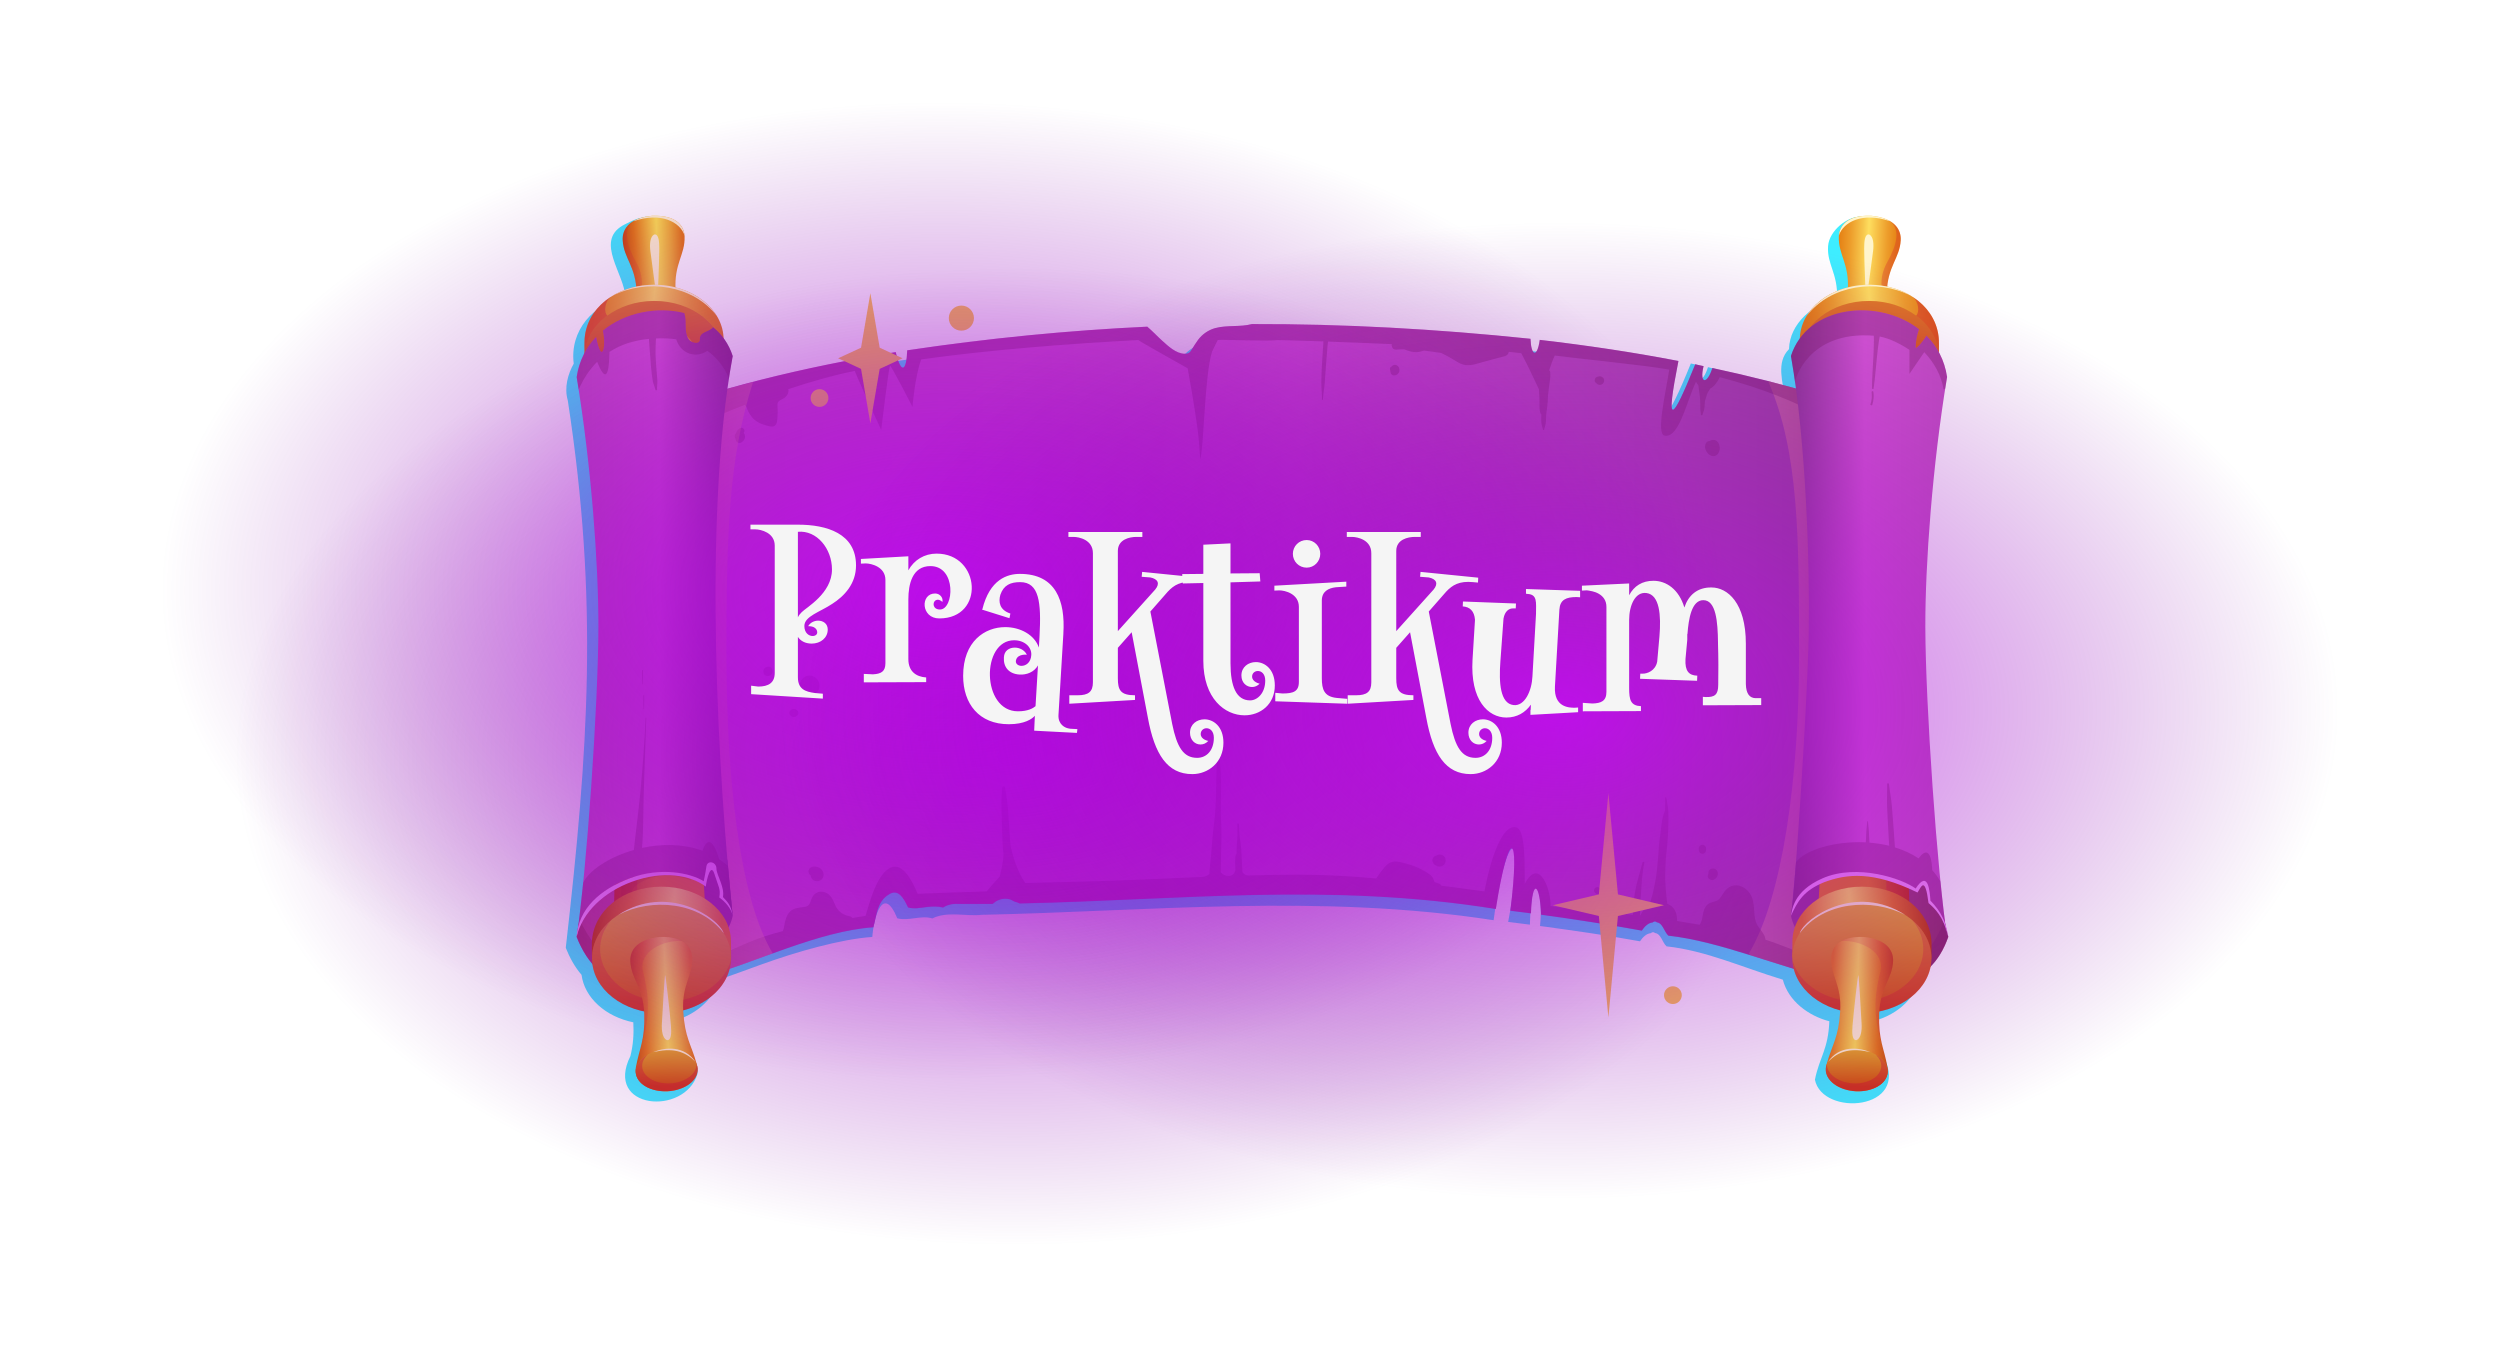 <svg width="449" height="242" viewBox="0 0 449 242" fill="none" xmlns="http://www.w3.org/2000/svg">
<path d="M345.644 174.579C349.568 170.517 346.54 165.212 346.549 160.275C343.541 127.042 342.227 105.323 347.406 71.711C348.058 69.476 347.309 67.095 346.267 65.219C346.676 61.235 345.002 57.348 341.545 55.249C340.231 54.394 338.596 53.753 336.989 53.413C337.077 49.419 342.237 44.308 337.252 41.519C336.259 41.013 335.383 39.041 334.263 38.914C331.878 38.769 328.519 41.402 328.324 44.201C328.091 47.475 330.087 49.069 329.941 53.549C325.637 54.579 321.412 58.106 321.305 62.703C318.9 65.113 320.254 68.747 320.604 71.721C315.629 70.341 311.842 67.037 306.75 65.939C305.826 68.961 304.375 68.844 305.173 65.599C304.677 65.492 304.18 65.385 303.674 65.278C299.42 75.85 297.112 78.746 299.488 66.774C291.32 65.2 282.966 63.956 274.584 62.984C274.117 66.308 273.026 65.89 272.919 62.79C261.198 62.751 216.132 54.87 211.994 64.879C209.171 67.066 206.25 62.081 204.099 60.614C189.933 61.284 175.661 62.674 160.99 64.86C160.853 68.698 159.889 69.194 158.926 65.181C157.592 65.394 156.258 65.618 154.924 65.851C155.246 72.197 154.272 73.518 152.86 66.22C144.575 67.736 136.466 69.573 128.667 71.769C129.028 68.64 130.498 65.229 127.986 62.674C127.879 58.087 123.654 54.559 119.36 53.539C119.214 49.059 121.21 47.466 120.976 44.191C120.782 41.412 118.309 38.788 115.924 38.934L115.291 39.089C114.171 39.206 111.825 40.508 111.825 40.508C106.831 43.404 112.205 49.264 112.321 53.423C106.548 54.482 102.284 59.418 103.043 65.307C101.973 67.221 101.311 69.641 101.973 71.905C107.522 107.976 105.682 134.544 101.612 170.226C102.313 171.985 103.219 173.656 104.445 175.085C104.991 179.234 108.778 182.596 113.743 183.607C113.86 185.657 113.723 187.698 113.217 189.68C108.456 199.262 122.923 200.467 125.25 192.926C125.766 188.942 120.957 188.495 120.762 183.422C124.491 182.46 128.093 179.827 129.106 175.969C131.695 175.075 134.236 174.123 136.826 173.19C142.979 170.964 150.962 168.671 156.667 168.273C156.92 164.716 158.595 158.74 161.155 164.93C163.2 165.464 165.419 164.327 167.444 164.949C170.122 163.608 173.451 164.609 176.343 164.298C205.968 163.696 236.976 160.441 268.256 165.27C270.271 149.061 274.506 146.885 270.865 165.581C272.102 165.736 273.542 165.902 274.769 166.067C275.081 154.571 277.33 159.313 276.59 166.31C282.83 167.155 288.788 168.01 294.542 169.06C295.009 168.38 295.632 167.68 296.499 167.593C296.703 167.369 297.064 167.359 297.229 167.573C298.319 167.68 298.534 169.264 299.312 169.964C306.439 170.741 312.972 173.763 320.195 175.949C321.198 179.807 324.81 182.45 328.548 183.422C328.354 188.495 326.777 189.855 325.959 193.917C327.302 200.612 343.123 199.446 338.362 189.904C338.362 189.904 335.451 185.657 335.568 183.607C340.348 182.645 344.008 179.496 344.778 175.561C345.079 175.26 345.371 174.939 345.654 174.589L345.644 174.579Z" fill="#3EEDFF"/>
<path d="M117.199 38.74C121.833 38.623 122.894 40.877 122.953 42.491C123.07 45.736 121.035 47.34 121.337 52.111C121.648 56.882 122.719 57.902 123.751 61.527C124.326 63.548 123.011 66.016 118.504 66.463C114.23 66.483 112.448 64.267 112.828 62.188C113.509 58.456 114.483 57.319 114.337 52.538C114.191 47.758 112.02 46.407 111.835 43.161C111.737 41.538 112.584 39.177 117.199 38.74Z" fill="url(#paint0_linear_528_6743)"/>
<path d="M118.046 53.772C118.144 53.5 118.397 46.961 118.406 44.657C118.406 43.375 118.309 41.966 117.501 42.111C116.751 42.49 116.654 43.851 116.81 45.085C117.102 47.301 117.92 53.568 118.036 53.782L118.046 53.772Z" fill="#FFF5CC"/>
<g style="mix-blend-mode:multiply" opacity="0.15">
<path d="M114.337 52.538C114.191 47.757 112.02 46.416 111.835 43.161C111.766 42.024 112.175 40.528 114.006 39.575C111.718 41.023 112.545 44.016 114.249 47.077C115.612 49.526 115.729 51.984 114.103 56.756C114.298 55.648 114.405 54.355 114.346 52.529L114.337 52.538Z" fill="#CC0631"/>
</g>
<path d="M113.85 39.692C113.85 39.692 113.87 39.663 113.879 39.653C114.678 39.216 115.749 38.885 117.209 38.749C121.629 38.633 122.797 40.683 122.943 42.277C122.125 39.828 118.659 38.079 113.86 39.702L113.85 39.692Z" fill="#FFF5CC"/>
<path d="M104.981 61.119C104.942 62.013 105.001 64.024 105.001 64.024L129.982 63.879C129.982 63.879 129.982 62.197 129.963 60.973C129.933 55.502 124.316 51.1 117.413 51.139C110.511 51.178 105.225 55.473 104.981 61.119Z" fill="url(#paint1_linear_528_6743)"/>
<path d="M105.001 64.025C105.03 69.495 110.647 73.897 117.55 73.859C124.452 73.82 130.011 69.35 129.982 63.879C129.953 58.408 124.335 54.006 117.433 54.045C110.53 54.084 104.971 58.554 105.001 64.025Z" fill="url(#paint2_linear_528_6743)"/>
<path d="M110.043 53.112C112.088 51.887 114.619 51.158 117.423 51.139C122.388 51.11 126.672 53.393 128.707 56.707C124.442 51.168 116.099 50.012 110.043 53.112Z" fill="#FFF5CC"/>
<g style="mix-blend-mode:multiply" opacity="0.35">
<path d="M104.981 61.118C105.117 57.892 106.909 55.113 109.703 53.315C108.574 54.171 108.447 56.143 109.06 56.668C109.06 56.668 109.06 56.687 109.051 56.687C111.261 55.074 114.191 54.073 117.433 54.054C124.326 54.015 129.943 58.417 129.982 63.888C130.011 69.359 124.443 73.829 117.55 73.868C110.647 73.907 105.03 69.505 105.001 64.034C105.001 64.034 104.942 62.013 104.981 61.128V61.118Z" fill="#CC0631"/>
</g>
<path d="M117.598 58.281C121.775 58.262 125.202 60.973 125.513 64.442H125.533L126.292 78.046L109.43 78.396L109.732 65.112C109.732 65.112 109.732 65.044 109.732 65.015C109.713 61.313 113.237 58.301 117.608 58.272L117.598 58.281Z" fill="url(#paint3_linear_528_6743)"/>
<path d="M336.006 38.74C331.382 38.623 330.311 40.877 330.252 42.491C330.135 45.736 332.17 47.34 331.868 52.111C331.557 56.882 330.486 57.902 329.454 61.527C328.88 63.548 330.194 66.016 334.701 66.463C338.975 66.483 340.757 64.267 340.377 62.188C339.696 58.456 338.722 57.319 338.868 52.538C339.014 47.758 341.185 46.407 341.37 43.161C341.468 41.538 340.621 39.177 336.006 38.74Z" fill="url(#paint4_linear_528_6743)"/>
<path d="M335.168 53.772C335.071 53.5 334.818 46.961 334.808 44.657C334.808 43.375 334.905 41.966 335.714 42.111C336.463 42.49 336.561 43.851 336.405 45.085C336.113 47.301 335.295 53.568 335.178 53.782L335.168 53.772Z" fill="#FFF5CC"/>
<g style="mix-blend-mode:multiply" opacity="0.25">
<path d="M338.868 52.538C339.014 47.757 341.185 46.416 341.37 43.161C341.438 42.024 341.029 40.528 339.199 39.575C341.487 41.023 340.659 44.016 338.956 47.077C337.593 49.526 337.476 51.984 339.102 56.756C338.907 55.648 338.8 54.355 338.858 52.529L338.868 52.538Z" fill="#CC0631"/>
</g>
<path d="M339.365 39.692C339.365 39.692 339.345 39.663 339.335 39.653C338.537 39.216 337.466 38.885 336.006 38.749C331.586 38.633 330.418 40.683 330.271 42.277C331.089 39.828 334.555 38.079 339.355 39.702L339.365 39.692Z" fill="#FFF5CC"/>
<path d="M348.224 61.119C348.263 62.013 348.205 64.024 348.205 64.024L323.223 63.879C323.223 63.879 323.223 62.197 323.243 60.973C323.272 55.502 328.889 51.1 335.792 51.139C342.694 51.178 347.981 55.473 348.224 61.119Z" fill="url(#paint5_linear_528_6743)"/>
<path d="M348.205 64.025C348.176 69.495 342.558 73.897 335.656 73.859C328.753 73.82 323.194 69.35 323.223 63.879C323.252 58.408 328.87 54.006 335.772 54.045C342.675 54.084 348.234 58.554 348.205 64.025Z" fill="url(#paint6_linear_528_6743)"/>
<path d="M343.171 53.112C341.127 51.887 338.596 51.158 335.792 51.139C330.827 51.11 326.543 53.393 324.508 56.707C328.772 51.168 337.116 50.012 343.171 53.112Z" fill="#FFF5CC"/>
<g style="mix-blend-mode:multiply" opacity="0.35">
<path d="M348.224 61.118C348.088 57.892 346.297 55.113 343.502 53.315C344.632 54.171 344.758 56.143 344.145 56.668C344.145 56.668 344.145 56.687 344.155 56.687C341.945 55.074 339.014 54.073 335.772 54.054C328.88 54.015 323.262 58.417 323.223 63.888C323.194 69.359 328.763 73.829 335.656 73.868C342.558 73.907 348.176 69.505 348.205 64.034C348.205 64.034 348.263 62.013 348.224 61.128V61.118Z" fill="#CC0631"/>
</g>
<path d="M335.607 58.281C331.43 58.262 328.003 60.973 327.692 64.442H327.672L326.913 78.046L343.775 78.396L343.473 65.112C343.473 65.112 343.473 65.044 343.473 65.015C343.493 61.313 339.968 58.301 335.597 58.272L335.607 58.281Z" fill="url(#paint7_linear_528_6743)"/>
<path d="M344.924 77.454C333.504 72.663 320.818 68.941 307.539 66.094C306.614 69.116 305.164 68.999 305.962 65.754C305.465 65.647 304.969 65.54 304.463 65.433C300.208 76.006 299.069 76.812 301.445 64.831C293.277 63.256 284.923 62.013 276.541 61.041C276.074 64.364 274.983 63.946 274.876 60.846C257.82 59.068 241.308 58.164 224.845 58.203C222.723 58.767 220.377 58.349 218.225 58.932C217.047 59.253 215.889 60.05 215.158 61.06C214.72 61.663 214.331 62.294 213.941 62.936C213.669 63.392 213.328 63.548 212.773 63.538C211.215 63.519 209.804 62.158 208.723 61.187C207.827 60.38 206.98 59.457 206.046 58.67C191.871 59.34 177.608 60.73 162.937 62.916C162.8 66.755 161.837 67.25 160.873 63.237C159.539 63.451 158.205 63.674 156.872 63.907C157.193 70.253 156.219 71.575 154.808 64.277C138.335 67.289 122.524 71.575 108.544 77.434C115.437 111.639 106.772 153.609 104.192 164.939C103.764 166.815 103.55 168.243 103.55 168.243C111.718 188.873 137.313 167.884 156.852 166.523C157.475 164.347 157.456 161.956 159.656 160.615C161.33 159.546 162.275 161.266 163.083 162.957C164.134 163.307 165.458 162.996 166.5 162.879C167.474 162.772 168.467 162.743 169.372 162.977C170.17 162.462 171.193 162.248 172.156 162.335C174.211 162.345 176.245 162.335 178.27 162.325C178.416 162.199 178.562 162.083 178.718 161.976C179.39 161.509 180.237 161.305 181.045 161.431C181.454 161.5 181.814 161.674 182.145 161.888C182.486 161.976 182.817 162.102 183.138 162.248C212.014 161.636 238.796 158.448 268.646 163.239C270.914 148.663 273.124 148.692 271.255 163.55C272.491 163.705 273.728 163.861 274.954 164.026C275.168 157.593 276.57 158.584 276.775 164.269C283.015 165.114 289.1 166.076 294.863 167.126C295.331 166.446 295.954 165.746 296.82 165.659C297.025 165.435 297.385 165.425 297.55 165.639C298.641 165.746 298.865 167.33 299.634 168.03C318.102 170.022 343.288 186.988 349.899 168.253C349.899 168.253 336.872 117.305 344.895 77.434L344.924 77.454Z" fill="url(#paint8_linear_528_6743)"/>
<path style="mix-blend-mode:multiply" opacity="0.35" d="M344.924 77.454C336.464 73.907 327.303 70.943 317.732 68.495C317.694 68.534 317.655 68.563 317.625 68.602C323.116 81.331 323.106 96.627 323.106 117.995C323.106 139.364 320.215 161.024 314.101 171.247L314.335 171.548C329.532 176.28 344.963 182.334 349.928 168.273C349.928 168.273 336.902 117.325 344.924 77.454Z" fill="url(#paint9_linear_528_6743)"/>
<g style="mix-blend-mode:multiply" opacity="0.35">
<path d="M344.924 77.454C333.504 72.663 320.819 68.941 307.54 66.094C306.615 69.116 305.164 68.999 305.963 65.754C305.466 65.647 304.969 65.54 304.463 65.433C300.209 76.006 299.07 76.812 301.445 64.831C293.277 63.256 284.924 62.013 276.542 61.041C276.074 64.364 274.984 63.946 274.877 60.846C257.82 59.068 241.309 58.164 224.846 58.203C222.723 58.767 220.377 58.349 218.226 58.932C217.048 59.253 215.889 60.05 215.159 61.06C214.721 61.663 214.331 62.294 213.942 62.936C213.669 63.392 213.329 63.548 212.774 63.538C211.216 63.519 209.804 62.158 208.724 61.187C207.828 60.38 206.981 59.457 206.046 58.67C191.871 59.34 177.609 60.73 162.937 62.916C162.801 66.755 161.837 67.25 160.873 63.237C159.54 63.451 158.206 63.674 156.872 63.907C157.193 70.253 156.22 71.575 154.808 64.277C138.336 67.289 122.525 71.575 108.545 77.434C116.586 117.314 103.56 168.273 103.56 168.273C111.728 188.903 137.323 167.913 156.862 166.553C157.485 164.376 157.466 161.985 159.666 160.644C161.341 159.575 162.285 161.295 163.093 162.986C164.145 163.336 165.469 163.025 166.51 162.909C167.484 162.802 168.477 162.772 169.382 163.006C170.181 162.491 171.203 162.277 172.167 162.364C174.221 162.374 176.256 162.364 178.281 162.355C178.427 162.228 178.573 162.112 178.728 162.005C179.4 161.538 180.247 161.334 181.055 161.461C181.464 161.529 181.824 161.704 182.155 161.917C182.496 162.005 182.827 162.131 183.148 162.277C212.024 161.665 238.807 158.477 268.656 163.268C270.924 148.692 273.134 148.721 271.265 163.579C272.501 163.735 273.738 163.89 274.964 164.055C275.179 157.622 276.581 158.613 276.785 164.298C283.026 165.144 289.11 166.106 294.874 167.155C295.341 166.475 295.964 165.775 296.831 165.688C297.035 165.464 297.395 165.454 297.561 165.668C298.651 165.775 298.875 167.359 299.644 168.059C318.113 170.051 343.298 187.017 349.909 168.282C349.909 168.282 336.883 117.334 344.905 77.463L344.924 77.454ZM319.573 169.643C318.794 169.341 317.957 169.05 317.09 168.778C317.042 168.418 316.925 168.068 316.75 167.777C316.331 167.058 315.718 166.514 315.416 165.727C314.783 164.045 315.338 162.083 314.316 160.518C313.391 159.109 311.512 158.39 310.139 159.653C309.604 160.149 309.302 160.839 308.844 161.393C308.289 162.053 307.287 161.859 306.644 162.481C306.079 163.025 305.904 163.803 305.787 164.551C305.709 165.046 305.573 165.668 305.252 166.086C303.811 165.833 302.438 165.6 301.192 165.406C301.26 163.929 300.666 162.772 299.449 162.325C299.41 162.053 299.372 161.781 299.342 161.509C299.196 160.275 299.099 159.031 299.06 157.787C299.06 157.593 299.06 157.389 299.06 157.195C299.07 156.884 299.079 156.573 299.099 156.272C299.138 155.63 299.148 154.999 299.167 154.367C299.167 154.289 299.187 154.202 299.196 154.124C299.401 152.326 299.557 150.529 299.625 148.721C299.664 147.749 299.673 146.778 299.634 145.806C299.595 144.941 299.391 144.134 299.274 143.279C299.255 143.163 299.06 143.192 299.07 143.308C299.079 144.076 299.07 144.844 299.041 145.621C299.031 145.631 299.021 145.631 299.011 145.65C298.427 146.962 298.408 148.41 298.194 149.8C297.979 151.199 297.901 152.618 297.794 154.027C297.678 155.523 297.541 157.01 297.259 158.477C297.123 159.158 296.986 159.838 296.831 160.508C296.743 160.897 296.597 161.266 296.509 161.645C296.441 161.947 296.412 162.228 296.344 162.51C295.614 162.879 295.02 163.521 294.562 164.492H294.552V164.473C294.552 164.065 294.552 163.657 294.562 163.249C294.582 162.325 294.66 161.412 294.718 160.489C294.845 158.652 294.913 156.787 295.331 154.989C295.38 154.775 295.049 154.678 295 154.901C294.533 156.719 293.929 158.487 293.628 160.343C293.482 161.237 293.394 162.141 293.326 163.045C293.297 163.462 293.267 163.88 293.248 164.298C289.081 163.725 282.101 163.249 278.479 162.724C278.567 159.673 276.376 153.862 273.845 158.74C273.806 155.329 274.03 148.896 272.248 148.566C269.97 148.148 267.935 153.172 266.602 160.09C264.158 159.76 261.568 159.41 258.891 159.07C258.774 158.895 258.609 158.749 258.385 158.672C258.161 158.594 257.927 158.516 257.703 158.439C257.625 158.351 257.557 158.244 257.528 158.128C257.411 157.749 257.226 157.379 256.905 157.146C256.662 156.971 256.408 156.796 256.155 156.631C255.046 155.922 253.799 155.446 252.534 155.096C251.434 154.794 250.256 154.416 249.272 155.164C248.786 155.533 248.425 156.067 248.046 156.534C247.724 156.932 247.452 157.35 247.179 157.768C242.623 157.36 237.95 157.088 233.316 157.088C230.239 157.088 227.221 157.146 224.223 157.234C223.775 157.243 223.376 157.01 223.152 156.66C223.142 156.534 223.132 156.408 223.123 156.281C223.064 155.348 223.025 154.425 222.977 153.492C222.938 152.627 222.879 151.792 222.733 150.937C222.568 149.975 222.558 148.983 222.499 148.012C222.499 147.847 222.237 147.837 222.237 148.012C222.237 148.906 222.285 149.809 222.207 150.694C222.13 151.607 222.081 152.491 222.091 153.405C222.032 153.424 221.984 153.453 221.964 153.502C221.857 153.716 221.906 153.939 221.867 154.173C221.828 154.416 221.818 154.668 221.828 154.921C221.837 155.31 221.867 155.688 221.886 156.067V156.087C221.915 156.748 221.39 157.302 220.728 157.321C220.718 157.321 220.708 157.321 220.698 157.321C220.114 157.34 219.598 157.078 219.258 156.66C219.287 155.786 219.267 154.911 219.287 154.085C219.326 152.006 219.433 149.916 219.316 147.847C219.102 143.804 219.618 139.626 218.927 135.622C218.897 135.447 218.634 135.505 218.625 135.661C218.313 139.81 218.586 143.94 218.021 148.08C217.768 149.936 217.661 151.802 217.505 153.667C217.418 154.688 217.252 155.834 217.213 156.961C216.872 157.272 216.424 157.476 215.928 157.496C212.316 157.642 208.704 157.807 205.063 157.972C198.55 158.254 190.908 158.429 184.161 158.584C184.161 158.584 184.141 158.575 184.132 158.575C182.778 156.563 181.941 154.124 181.454 151.665C181.445 151.5 181.425 151.335 181.415 151.17C181.172 147.915 181.143 144.62 180.491 141.414C180.432 141.112 180.023 141.219 179.994 141.482C179.809 143.367 179.838 145.223 179.916 147.108C179.994 148.974 179.994 150.849 180.15 152.715C180.169 152.958 180.208 153.211 180.237 153.453C180.208 153.862 180.179 154.27 180.121 154.678C179.984 155.63 179.78 156.544 179.536 157.457C178.816 158.225 177.891 159.245 177.2 160.09C176.47 160.09 164.816 160.518 164.816 160.518C163.901 158.361 162.197 154.882 160.007 155.805C157.378 156.913 156.054 162.617 155.46 164.492C154.711 164.619 153.932 164.735 153.124 164.862C152.997 164.716 152.842 164.609 152.598 164.56C151.78 164.415 151.07 164.055 150.524 163.414C149.901 162.695 149.785 161.704 149.171 160.965C148.577 160.256 147.633 159.906 146.757 160.295C146.007 160.625 145.773 161.344 145.52 162.063C145.238 162.87 144.634 162.879 143.875 162.967C143.135 163.054 142.395 163.2 141.85 163.754C141.383 164.23 141.159 164.871 141.013 165.513C140.954 165.668 140.915 165.833 140.906 166.008C140.838 166.387 140.76 166.834 140.594 167.223C138.462 167.777 136.349 168.447 134.344 169.293C127.607 172.111 124.141 174.9 115.914 174.9C109.956 174.9 106.111 169.167 104.261 165.552C106.432 156.408 120.325 116.595 114.396 80.612C120.023 78.425 126.721 75.452 133.779 72.721C133.867 72.818 133.955 72.915 134.042 73.013C134.081 73.12 134.11 73.217 134.149 73.324C134.334 73.858 134.626 74.354 134.967 74.81C135.619 75.685 136.564 76.122 137.596 76.404C138.043 76.521 138.618 76.754 139.056 76.511C139.591 76.21 139.582 75.529 139.63 74.995C139.689 74.257 139.689 73.508 139.63 72.77C139.611 72.498 139.689 72.216 139.893 72.041C140.176 71.798 140.545 71.691 140.857 71.477C141.324 71.147 141.607 70.71 141.626 70.127C141.626 70.049 141.607 69.971 141.577 69.893C145.569 68.562 149.59 67.406 153.513 66.619C154.428 68.941 158.264 77.22 158.264 77.22C158.264 77.22 159.569 66.288 159.841 65.666C160.104 65.705 163.882 73.071 163.882 73.071C163.882 73.071 164.329 67.503 165.459 64.549C177.92 62.8 192.173 61.721 204.45 61.07C204.722 61.332 210.116 64.364 213.309 66.152C215.47 78.241 215.354 79.601 215.558 82.546C216.269 79.776 216.337 67.425 217.69 63.14C218.235 62.003 218.683 61.08 218.712 61.07C219.209 60.934 228.059 61.342 229.383 61.07C229.383 61.07 232.712 61.148 237.677 61.313C237.677 61.77 237.629 62.226 237.599 62.683C237.531 63.674 237.463 64.665 237.414 65.657C237.366 66.648 237.317 67.639 237.307 68.63C237.307 69.67 237.444 70.69 237.424 71.73C237.424 71.847 237.609 71.847 237.609 71.73C237.638 70.729 237.843 69.748 237.921 68.757C237.999 67.765 238.057 66.774 238.135 65.783C238.203 64.831 238.281 63.878 238.359 62.936C238.407 62.421 238.417 61.886 238.514 61.381C238.514 61.371 238.514 61.361 238.514 61.352C241.844 61.468 245.806 61.614 249.964 61.809C249.886 62.285 250.158 62.839 250.742 62.79C251.219 62.751 251.696 62.741 252.174 62.732C252.193 62.732 252.203 62.751 252.222 62.751C252.894 63.033 253.605 63.247 254.345 63.247C254.841 63.247 255.299 63.091 255.756 62.965C256.778 63.081 257.791 63.237 258.813 63.383C259.407 63.664 259.991 63.985 260.546 64.287C261.422 64.772 262.221 65.462 263.253 65.569C264.392 65.686 265.55 65.229 266.631 64.938C267.858 64.607 269.074 64.287 270.301 63.956C270.691 63.849 270.914 63.538 270.983 63.188C271.761 63.266 272.511 63.344 273.212 63.431C274.215 65.278 275.646 68.3 276.396 69.932C276.435 70.583 276.464 71.234 276.493 71.885C276.522 72.663 276.396 73.557 276.697 74.295C276.727 74.354 276.775 74.412 276.824 74.451C276.824 74.451 276.824 74.47 276.824 74.48C276.824 74.947 276.795 75.432 276.824 75.899C276.853 76.346 277.038 76.715 277.116 77.143C277.136 77.249 277.311 77.249 277.33 77.143C277.408 76.715 277.593 76.336 277.632 75.899C277.671 75.491 277.671 75.082 277.69 74.684C277.7 74.49 277.72 74.295 277.739 74.101C277.817 73.44 277.934 72.789 277.973 72.128C277.992 71.779 278.002 71.429 278.012 71.079C278.08 70.506 278.138 69.942 278.216 69.378C278.323 68.523 278.528 67.658 278.421 66.813C278.401 66.687 278.323 66.58 278.226 66.502C278.557 65.501 278.907 64.539 279.238 63.859C284.651 64.549 294.728 65.501 299.8 66.385C299.109 70.787 297.415 77.949 298.953 78.241C301.562 78.746 302.867 72.206 304.6 68.572C304.707 68.795 304.862 69.009 305.028 69.204C305.047 69.349 305.067 69.505 305.086 69.65C305.154 70.175 305.223 70.7 305.291 71.225C305.349 71.749 305.369 72.274 305.369 72.799C305.369 73.071 305.349 73.343 305.378 73.615C305.408 73.897 305.485 74.14 305.466 74.431C305.456 74.606 305.748 74.655 305.778 74.47C305.826 74.189 305.953 73.965 306.031 73.703C306.109 73.45 306.128 73.178 306.147 72.915C306.177 72.614 306.186 72.323 306.206 72.022C306.255 71.866 306.313 71.701 306.362 71.545C306.479 71.166 306.576 70.71 306.79 70.37C306.907 70.185 307.033 70.02 307.141 69.835C307.15 69.806 307.17 69.787 307.179 69.767C307.734 69.485 308.319 68.873 308.873 67.736C324.966 71.944 330.457 77.259 339.151 80.631C333.193 116.751 346.94 156.689 349.072 165.629C347.689 168.525 345.109 179.691 319.573 169.652V169.643Z" fill="#771D62"/>
</g>
<g style="mix-blend-mode:multiply" opacity="0.35">
<path d="M259.504 153.988C259.445 153.92 259.397 153.842 259.338 153.774C259.241 153.667 259.124 153.599 258.998 153.551C258.91 153.502 258.822 153.483 258.725 153.483C258.579 153.454 258.443 153.454 258.297 153.502C258.209 153.541 258.121 153.57 258.043 153.609C258.005 153.629 257.966 153.658 257.927 153.697C257.878 153.706 257.829 153.697 257.781 153.726C257.712 153.745 257.644 153.784 257.596 153.833C257.498 153.891 257.43 153.969 257.372 154.076C257.343 154.144 257.313 154.212 257.284 154.28C257.245 154.425 257.245 154.581 257.284 154.736C257.284 154.746 257.284 154.765 257.294 154.775C257.304 154.804 257.352 154.95 257.401 155.018C257.44 155.067 257.498 155.144 257.537 155.193C257.537 155.193 257.537 155.203 257.547 155.212C257.547 155.212 257.557 155.212 257.566 155.222C257.596 155.251 257.644 155.281 257.664 155.3C257.683 155.319 257.732 155.349 257.761 155.378C257.771 155.378 257.781 155.397 257.8 155.397C257.858 155.426 257.917 155.446 257.975 155.465C258.024 155.494 258.063 155.533 258.112 155.553C258.19 155.601 258.277 155.621 258.374 155.621C258.511 155.65 258.657 155.65 258.793 155.601C258.793 155.601 258.803 155.601 258.813 155.601C258.9 155.562 258.978 155.533 259.066 155.494C259.075 155.494 259.085 155.494 259.095 155.475C259.095 155.475 259.095 155.475 259.105 155.475C259.329 155.31 259.29 155.358 259.416 155.193C259.514 155.086 259.572 154.97 259.611 154.824C259.66 154.629 259.66 154.445 259.611 154.25C259.582 154.163 259.533 154.076 259.504 153.988Z" fill="#771D62"/>
</g>
<g style="mix-blend-mode:multiply" opacity="0.35">
<path d="M287.864 67.814C287.815 67.775 287.757 67.737 287.708 67.688C287.62 67.63 287.523 67.6 287.416 67.591C287.309 67.571 287.202 67.571 287.104 67.6C287.075 67.6 287.046 67.63 287.017 67.639C286.987 67.639 286.958 67.639 286.929 67.649C286.919 67.649 286.9 67.649 286.89 67.659C286.832 67.678 286.773 67.707 286.715 67.737C286.676 67.766 286.637 67.795 286.598 67.824C286.54 67.873 286.501 67.941 286.481 68.008C286.462 68.047 286.452 68.096 286.442 68.145C286.442 68.145 286.442 68.164 286.433 68.164C286.413 68.222 286.403 68.29 286.403 68.349C286.403 68.417 286.413 68.485 286.452 68.543C286.471 68.611 286.51 68.66 286.559 68.708C286.598 68.737 286.627 68.757 286.666 68.786C286.666 68.786 286.686 68.786 286.695 68.786C286.715 68.825 286.734 68.864 286.764 68.893C286.832 68.971 286.919 69.029 287.017 69.058C287.114 69.107 287.211 69.126 287.318 69.126C287.426 69.126 287.533 69.107 287.62 69.058C287.718 69.029 287.805 68.971 287.873 68.893C287.912 68.835 287.951 68.786 288 68.737C288.068 68.611 288.107 68.485 288.107 68.339C288.107 68.271 288.088 68.203 288.078 68.125C288.039 67.989 287.971 67.873 287.873 67.775L287.864 67.814Z" fill="#771D62"/>
</g>
<g style="mix-blend-mode:multiply" opacity="0.35">
<path d="M308.347 79.242C308.24 79.145 308.123 79.087 307.977 79.048C307.831 78.999 307.685 78.999 307.549 79.028C307.403 79.028 307.266 79.077 307.149 79.154C307.13 79.164 307.111 79.184 307.101 79.193C307.101 79.193 307.101 79.193 307.081 79.193C306.935 79.193 306.799 79.232 306.672 79.3C306.575 79.349 306.497 79.417 306.449 79.514C306.38 79.592 306.332 79.689 306.302 79.786C306.254 79.922 306.244 80.068 306.225 80.214C306.225 80.253 306.225 80.282 306.225 80.321C306.225 80.398 306.244 80.505 306.264 80.573C306.264 80.573 306.264 80.593 306.264 80.602C306.264 80.622 306.273 80.641 306.283 80.661C306.322 80.768 306.361 80.874 306.41 80.972C306.429 81.001 306.439 81.04 306.468 81.069C306.507 81.137 306.556 81.195 306.604 81.254C306.643 81.331 306.692 81.409 306.78 81.496C306.848 81.555 306.935 81.613 307.003 81.671C307.013 81.681 307.033 81.691 307.042 81.701C307.159 81.778 307.305 81.837 307.442 81.885C307.529 81.895 307.627 81.914 307.714 81.924C307.86 81.924 307.987 81.905 308.113 81.837C308.201 81.807 308.279 81.769 308.337 81.701C308.454 81.632 308.542 81.535 308.6 81.409C308.688 81.283 308.746 81.127 308.795 80.972C308.853 80.816 308.863 80.651 308.863 80.486C308.863 80.146 308.775 79.835 308.62 79.543C308.551 79.417 308.454 79.32 308.337 79.242H308.347Z" fill="#771D62"/>
</g>
<g style="mix-blend-mode:multiply" opacity="0.35">
<path d="M308.123 156.097C308.123 156.097 307.948 156.019 307.909 156.01C307.889 156.01 307.695 155.98 307.675 155.98C307.627 155.98 307.578 155.99 307.539 156C307.5 156 307.442 156 307.403 156.019C307.364 156.029 307.325 156.048 307.296 156.058C307.266 156.068 307.227 156.087 307.188 156.107C307.14 156.146 307.091 156.185 307.042 156.223C306.974 156.291 306.916 156.369 306.887 156.457C306.857 156.515 306.838 156.573 306.838 156.641C306.838 156.641 306.838 156.661 306.838 156.67C306.838 156.729 306.818 156.797 306.809 156.865C306.809 156.894 306.828 156.923 306.828 156.952C306.828 156.952 306.828 156.952 306.818 156.962C306.78 157.02 306.76 157.079 306.75 157.137L306.721 157.205C306.721 157.205 306.711 157.292 306.702 157.331C306.702 157.36 306.711 157.428 306.721 157.467C306.721 157.467 306.721 157.467 306.721 157.477C306.721 157.477 306.721 157.487 306.721 157.496C306.731 157.545 306.76 157.594 306.78 157.632C306.78 157.632 306.78 157.642 306.78 157.652C306.809 157.691 306.838 157.73 306.867 157.768C306.877 157.778 306.887 157.788 306.896 157.807C306.935 157.846 306.984 157.875 307.033 157.905C307.062 157.924 307.091 157.934 307.13 157.943C307.159 157.963 307.188 157.992 307.227 158.002C307.276 158.031 307.334 158.05 307.393 158.05C307.48 158.07 307.568 158.07 307.665 158.041C307.734 158.021 307.802 157.992 307.87 157.953C307.889 157.953 307.899 157.934 307.919 157.924C307.948 157.905 307.967 157.875 307.996 157.856C308.035 157.836 308.084 157.817 308.113 157.788C308.143 157.768 308.172 157.749 308.191 157.73C308.24 157.671 308.298 157.603 308.337 157.535C308.396 157.448 308.425 157.351 308.464 157.253C308.435 157.321 308.405 157.38 308.386 157.448C308.425 157.37 308.454 157.292 308.483 157.215C308.483 157.195 308.493 157.185 308.493 157.166C308.493 157.166 308.493 157.156 308.493 157.147C308.503 157.069 308.522 156.981 308.522 156.904C308.522 156.884 308.522 156.874 308.522 156.855C308.522 156.7 308.483 156.554 308.405 156.408C308.328 156.272 308.22 156.175 308.094 156.097H308.123Z" fill="#771D62"/>
</g>
<g style="mix-blend-mode:multiply" opacity="0.35">
<path d="M306.079 151.811C305.971 151.763 305.874 151.714 305.747 151.724L305.572 151.743C305.514 151.763 305.465 151.782 305.416 151.811C305.319 151.87 305.241 151.947 305.183 152.045C305.124 152.151 305.095 152.258 305.095 152.375C305.095 152.482 305.105 152.598 305.115 152.705C305.115 152.793 305.134 152.871 305.173 152.948C305.202 153.026 305.241 153.094 305.309 153.152C305.368 153.211 305.436 153.259 305.514 153.288C305.592 153.327 305.67 153.347 305.757 153.347C305.816 153.347 305.874 153.327 305.923 153.327C306.03 153.298 306.127 153.24 306.205 153.162C306.234 153.123 306.273 153.075 306.302 153.036C306.361 152.939 306.39 152.832 306.39 152.715C306.39 152.608 306.4 152.492 306.41 152.385C306.41 152.268 306.38 152.151 306.322 152.054C306.263 151.957 306.186 151.879 306.088 151.821L306.079 151.811Z" fill="#771D62"/>
</g>
<g style="mix-blend-mode:multiply" opacity="0.35">
<path d="M287.523 159.761C287.523 159.761 287.513 159.741 287.504 159.731C287.504 159.731 287.504 159.722 287.504 159.712C287.484 159.692 287.474 159.673 287.455 159.654C287.445 159.634 287.426 159.615 287.406 159.595C287.367 159.556 287.338 159.527 287.299 159.488C287.241 159.43 287.182 159.391 287.104 159.362C287.036 159.323 286.958 159.304 286.88 159.314C286.803 159.314 286.725 159.323 286.657 159.362C286.579 159.382 286.52 159.43 286.462 159.488C286.433 159.527 286.403 159.566 286.365 159.605C286.306 159.692 286.287 159.799 286.287 159.906C286.287 159.955 286.296 160.013 286.306 160.062C286.335 160.159 286.384 160.246 286.462 160.324L286.579 160.441C286.579 160.441 286.657 160.499 286.696 160.538C286.696 160.538 286.705 160.538 286.715 160.538C286.725 160.538 286.734 160.548 286.744 160.557C286.764 160.567 286.793 160.577 286.812 160.586L286.939 160.645C287.007 160.664 287.085 160.674 287.153 160.655C287.202 160.655 287.25 160.645 287.289 160.616C287.358 160.596 287.416 160.557 287.465 160.499C287.494 160.46 287.523 160.421 287.552 160.392C287.572 160.353 287.591 160.305 287.611 160.266C287.63 160.198 287.64 160.12 287.611 160.052C287.611 159.984 287.581 159.916 287.543 159.848C287.533 159.829 287.523 159.799 287.513 159.78L287.523 159.761Z" fill="#771D62"/>
</g>
<g style="mix-blend-mode:multiply" opacity="0.35">
<path d="M145.51 125.06C145.617 125.05 145.705 125.04 145.802 125.001C146.026 124.914 146.114 124.875 146.289 124.739C146.445 124.622 146.542 124.525 146.649 124.35C146.649 124.35 146.649 124.34 146.649 124.331C146.698 124.292 146.737 124.253 146.776 124.224C146.854 124.146 146.932 124.049 146.99 123.952C147.126 123.748 147.175 123.495 147.185 123.242C147.185 123.194 147.185 123.155 147.185 123.106C147.175 122.98 147.156 122.844 147.126 122.718C147.097 122.601 147.039 122.484 146.99 122.368C146.971 122.319 146.951 122.271 146.922 122.232C146.834 122.076 146.717 121.93 146.591 121.814C146.386 121.62 146.172 121.503 145.909 121.406C145.744 121.347 145.549 121.318 145.364 121.328C144.916 121.357 144.507 121.513 144.186 121.833C144.069 121.95 143.962 122.086 143.875 122.232C143.816 122.348 143.768 122.465 143.719 122.591C143.699 122.63 143.69 122.669 143.68 122.708C143.592 123.048 143.592 123.417 143.68 123.757C143.719 123.884 143.777 124 143.826 124.117C143.845 124.156 143.865 124.195 143.884 124.234C143.953 124.34 144.03 124.438 144.118 124.535C144.147 124.564 144.176 124.593 144.215 124.622C144.303 124.7 144.43 124.797 144.546 124.855C144.644 124.904 144.751 124.953 144.858 124.991C144.887 124.991 144.907 125.001 144.936 125.011C145.179 125.06 145.277 125.06 145.51 125.03V125.06Z" fill="#771D62"/>
</g>
<g style="mix-blend-mode:multiply" opacity="0.35">
<path d="M143.116 127.547C143.116 127.547 143.096 127.547 143.086 127.537C142.999 127.44 142.882 127.372 142.755 127.333C142.629 127.294 142.492 127.294 142.366 127.333C142.239 127.372 142.132 127.431 142.045 127.518C142.015 127.547 141.986 127.576 141.947 127.605C141.889 127.664 141.84 127.732 141.821 127.8C141.782 127.878 141.762 127.955 141.772 128.043C141.772 128.101 141.782 128.15 141.791 128.208C141.821 128.315 141.869 128.402 141.947 128.48C141.976 128.509 142.006 128.538 142.045 128.567C142.132 128.655 142.249 128.723 142.366 128.752C142.492 128.791 142.629 128.791 142.755 128.752C142.882 128.713 142.999 128.645 143.086 128.548C143.096 128.548 143.106 128.548 143.116 128.538C143.203 128.49 143.271 128.422 143.32 128.334C143.369 128.247 143.398 128.15 143.398 128.043C143.398 127.936 143.369 127.839 143.32 127.751C143.271 127.664 143.203 127.596 143.116 127.547Z" fill="#771D62"/>
</g>
<g style="mix-blend-mode:multiply" opacity="0.35">
<path d="M138.559 119.958L138.393 119.832C138.325 119.802 138.267 119.773 138.199 119.754C138.092 119.725 137.985 119.715 137.877 119.744C137.77 119.744 137.673 119.783 137.576 119.841C137.566 119.841 137.556 119.851 137.537 119.861C137.537 119.861 137.527 119.861 137.517 119.861C137.478 119.88 137.488 119.88 137.43 119.929C137.332 120.007 137.284 120.036 137.215 120.162C137.186 120.23 137.157 120.288 137.128 120.356C137.128 120.356 137.128 120.366 137.128 120.376C137.128 120.386 137.128 120.395 137.118 120.415C137.079 120.551 137.079 120.696 137.118 120.833C137.157 120.969 137.225 121.085 137.323 121.182C137.42 121.28 137.537 121.348 137.673 121.386C137.809 121.425 137.955 121.425 138.092 121.386C138.179 121.357 138.286 121.328 138.354 121.28C138.413 121.241 138.462 121.192 138.52 121.153C138.559 121.095 138.608 121.046 138.647 120.988C138.647 120.988 138.647 120.978 138.647 120.969C138.647 120.959 138.656 120.939 138.666 120.93C138.695 120.862 138.724 120.803 138.744 120.735C138.773 120.628 138.783 120.522 138.754 120.415C138.754 120.347 138.734 120.279 138.695 120.211C138.666 120.113 138.608 120.026 138.53 119.958H138.559Z" fill="#771D62"/>
</g>
<g style="mix-blend-mode:multiply" opacity="0.35">
<path d="M133.555 77.755C133.74 77.561 133.769 77.269 133.594 77.046C133.438 76.841 133.127 76.754 132.903 76.909C132.815 76.968 132.737 77.036 132.659 77.094C132.698 77.065 132.737 77.036 132.776 77.007C132.601 77.123 132.455 77.24 132.348 77.424C132.28 77.541 132.221 77.677 132.173 77.813C132.036 77.969 131.958 78.163 131.949 78.377C131.949 78.542 132.007 78.698 132.104 78.824C132.104 78.901 132.114 78.979 132.134 79.047C132.182 79.281 132.397 79.475 132.62 79.533C132.747 79.562 132.874 79.562 132.99 79.533C133.107 79.504 133.214 79.436 133.302 79.349C133.38 79.29 133.448 79.222 133.516 79.154C133.643 79.008 133.691 78.921 133.76 78.736C133.789 78.639 133.808 78.532 133.808 78.425C133.808 78.319 133.789 78.212 133.76 78.105C133.711 77.969 133.652 77.852 133.555 77.745V77.755Z" fill="#771D62"/>
</g>
<g style="mix-blend-mode:multiply" opacity="0.35">
<path d="M147.866 156.7C147.778 156.466 147.69 156.301 147.515 156.117C147.408 156 147.272 155.893 147.126 155.835C147.009 155.786 146.882 155.728 146.756 155.699C146.629 155.67 146.493 155.65 146.357 155.64C146.22 155.631 146.094 155.64 145.948 155.67C145.919 155.67 145.889 155.679 145.86 155.689C145.811 155.699 145.782 155.718 145.734 155.738C145.617 155.786 145.519 155.835 145.442 155.932C145.364 156.01 145.305 156.097 145.266 156.204C145.218 156.301 145.188 156.408 145.198 156.525C145.208 156.748 145.286 156.962 145.442 157.117C145.49 157.166 145.549 157.205 145.607 157.244C145.627 157.428 145.646 157.535 145.734 157.7C145.782 157.788 145.841 157.866 145.909 157.934C146.045 158.07 146.24 158.186 146.425 158.225C146.649 158.274 146.824 158.274 147.048 158.225C147.252 158.177 147.418 158.07 147.574 157.934C147.72 157.798 147.846 157.574 147.885 157.38C147.905 157.283 147.934 157.156 147.924 157.049C147.924 156.962 147.905 156.865 147.885 156.768C147.885 156.748 147.875 156.719 147.866 156.7Z" fill="#771D62"/>
</g>
<g style="mix-blend-mode:multiply" opacity="0.35">
<path d="M251.317 66.201C251.278 66.036 251.19 65.881 251.073 65.764C251.025 65.715 250.947 65.657 250.908 65.638C250.801 65.56 250.674 65.54 250.547 65.531C250.411 65.531 250.285 65.56 250.158 65.628C250.09 65.667 250.031 65.715 249.983 65.783C249.973 65.793 249.973 65.813 249.963 65.822C249.944 65.822 249.915 65.822 249.895 65.842C249.856 65.851 249.827 65.871 249.798 65.9C249.749 65.929 249.71 65.968 249.691 66.017C249.681 66.055 249.662 66.085 249.652 66.124C249.632 66.201 249.632 66.279 249.652 66.357C249.671 66.444 249.681 66.541 249.691 66.629C249.7 66.716 249.73 66.804 249.749 66.901C249.749 66.872 249.749 66.833 249.739 66.804C249.739 66.882 249.749 66.959 249.788 67.027C249.817 67.105 249.856 67.183 249.924 67.241C249.973 67.28 250.012 67.309 250.061 67.348C250.168 67.406 250.275 67.435 250.392 67.435C250.547 67.435 250.742 67.387 250.869 67.299C250.927 67.26 250.986 67.212 251.034 67.173C251.044 67.173 251.054 67.154 251.063 67.144C251.122 67.076 251.18 67.008 251.219 66.93C251.258 66.852 251.297 66.765 251.317 66.687C251.317 66.677 251.317 66.658 251.317 66.648C251.346 66.444 251.356 66.464 251.317 66.26V66.24V66.201Z" fill="#771D62"/>
</g>
<path style="mix-blend-mode:multiply" opacity="0.35" d="M130.469 117.762C130.469 96.403 130.809 82.448 135.249 68.611C125.874 71.05 116.888 73.965 108.564 77.454C115.252 110.668 107.035 151.773 104.212 164.493C103.647 167.039 103.569 168.263 103.569 168.263C109.352 182.868 123.868 176.62 138.783 171.237C132.669 161.004 130.478 139.12 130.478 117.752L130.469 117.762Z" fill="url(#paint10_linear_528_6743)"/>
<path d="M321.666 164.483C322.785 169.818 329.259 173.521 334.604 173.521C339.861 172.578 340.718 170.119 341.76 167.408C341.76 167.408 341.672 157.681 341.76 154.844C341.847 152.006 322.96 150.004 322.571 154.844L321.666 164.483Z" fill="#A145A6"/>
<g style="mix-blend-mode:multiply" opacity="0.35">
<path d="M341.76 154.843C341.847 152.006 323.272 149.839 322.882 154.678L321.656 164.483C322.201 167.077 324.012 169.283 326.348 170.867C326.348 170.867 327.137 171.372 328.042 171.858C330.135 172.918 332.453 173.52 334.594 173.52C339.852 172.577 340.708 170.119 341.75 167.408C341.75 167.408 341.662 157.681 341.75 154.843H341.76Z" fill="#771D62"/>
</g>
<path d="M329.162 165.425C328.987 163.531 330.457 161.296 334.945 161.296C339.346 161.986 340.825 164.308 341.76 167.408V155.523C341.76 152.249 329.172 151.481 329.172 155.523V165.425H329.162Z" fill="url(#paint11_linear_528_6743)"/>
<path d="M342.763 156.135L326.963 155.688L326.213 169.303L343.065 169.652L342.763 156.135Z" fill="url(#paint12_linear_528_6743)"/>
<g style="mix-blend-mode:multiply" opacity="0.25">
<path d="M342.773 156.612L340.407 156.068L338.898 156.029L338.752 157.545L338.83 160.936L342.91 162.53L342.773 156.612Z" fill="#CC0631"/>
</g>
<path d="M349.694 67.707C349.246 64.656 347.883 62.169 345.975 60.274C345.625 61.071 344.048 62.868 344.048 62.431C344.048 61.313 344.281 60.186 344.651 59.127C337.34 53.471 324.586 54.783 321.656 63.927C324.362 79.232 325.063 101.573 324.849 113.778C324.615 126.76 322.279 161.5 321.656 164.483C323.554 158.332 328.607 156.554 334.809 156.904C338.07 157.088 341.37 157.924 344.048 159.576C344.34 159.042 344.807 158.624 345.401 158.371C345.712 158.245 345.956 158.556 345.995 158.818C346.112 159.809 346.491 160.762 346.705 161.733C348.263 163.405 349.353 165.552 349.694 168.263C347.922 156.719 345.829 126.585 345.79 112.651C345.761 101.369 347.056 83.605 349.694 67.707Z" fill="url(#paint13_linear_528_6743)"/>
<path d="M131.589 164.483C130.469 169.818 123.995 173.521 118.65 173.521C113.393 172.578 112.536 170.119 111.494 167.408C111.494 167.408 111.582 157.681 111.494 154.844C111.407 152.006 130.294 150.004 130.683 154.844L131.589 164.483Z" fill="#A145A6"/>
<g style="mix-blend-mode:multiply" opacity="0.35">
<path d="M131.589 164.483C130.469 169.818 123.995 173.521 118.65 173.521C113.393 172.578 112.536 170.119 111.494 167.408C111.494 167.408 111.582 157.681 111.494 154.844C111.407 152.006 130.294 150.004 130.683 154.844L131.589 164.483Z" fill="#771D62"/>
</g>
<path d="M111.494 155.533V167.418C112.156 165.212 113.101 163.404 115.164 162.297L116.099 160.178C116.099 160.178 116.187 161.266 116.284 161.811C116.878 161.597 117.55 161.432 118.309 161.305C122.388 161.305 123.965 163.152 124.092 164.911V155.533C124.092 151.491 111.504 152.258 111.504 155.533H111.494Z" fill="url(#paint14_linear_528_6743)"/>
<path d="M110.442 156.135L126.243 155.688L127.003 169.303L110.141 169.652L110.442 156.135Z" fill="url(#paint15_linear_528_6743)"/>
<g style="mix-blend-mode:multiply" opacity="0.25">
<path d="M110.433 156.612L112.798 156.068L114.317 156.029L114.463 157.545L114.376 160.936L110.296 162.53L110.433 156.612Z" fill="#CC0631"/>
</g>
<g style="mix-blend-mode:multiply" opacity="0.15">
<path d="M112.059 154.406C111.903 154.591 111.747 154.814 111.591 155.057C111.533 155.212 111.494 155.368 111.494 155.533V167.418C112.01 165.707 112.711 164.23 113.957 163.142C113.714 162.617 113.587 161.47 113.519 160.1C113.49 158.886 118.436 155.766 124.024 158.108C124.043 158.108 124.063 158.108 124.082 158.108V155.533C124.082 155.417 124.072 155.31 124.053 155.203L113.081 153.745C112.672 153.939 112.322 154.153 112.059 154.396V154.406Z" fill="#8E1613"/>
</g>
<path d="M131.588 63.927C130.897 61.77 129.651 60.06 128.074 58.767C127.402 59.719 125.523 59.506 125.708 61.09C125.504 62.003 124.043 61.508 123.683 60.925C122.778 59.554 123.42 57.708 122.894 56.231C118.027 55.016 112.263 56.114 108.281 59.389C108.953 62.401 108.048 65.647 107.055 60.526C105.273 62.392 103.998 64.802 103.569 67.727C106.198 83.624 107.503 101.398 107.473 112.67C107.444 126.605 105.341 156.738 103.569 168.283C104.611 158.332 118.757 153.949 126.74 158.468C126.925 157.545 127.032 156.612 127.159 155.689C127.188 155.494 127.421 155.349 127.606 155.349H127.947C128.2 155.349 128.415 155.562 128.415 155.815C128.424 156.699 128.814 157.477 129.184 158.264C129.573 159.09 129.924 159.935 129.933 160.868C129.933 160.975 129.904 161.062 129.846 161.13C130.605 162.093 131.209 163.21 131.598 164.502C129.125 141.356 126.107 93.342 131.598 63.947L131.588 63.927Z" fill="url(#paint16_linear_528_6743)"/>
<g style="mix-blend-mode:multiply" opacity="0.35">
<path d="M128.074 58.757C127.402 59.71 125.523 59.496 125.708 61.08C125.504 61.993 124.043 61.498 123.683 60.915C122.778 59.545 123.42 57.698 122.894 56.221C118.027 55.007 112.263 56.105 108.281 59.379C108.953 62.392 108.048 65.637 107.055 60.516C105.273 62.382 103.998 64.792 103.569 67.717C103.696 68.455 103.813 69.204 103.93 69.952C104.767 68.038 105.867 66.366 107.249 64.986C108.505 68.076 109.362 68.436 109.459 63.198C111.406 61.935 113.753 61.129 116.547 60.866C116.547 60.983 116.566 61.099 116.566 61.206C116.615 62.217 116.732 63.227 116.8 64.238C116.858 65.21 116.946 66.182 117.053 67.153C117.102 67.6 117.17 68.047 117.248 68.494C117.345 69.019 117.618 69.476 117.705 69.991C117.735 70.166 118.036 70.127 118.017 69.952C117.959 69.437 118.095 68.912 118.066 68.387C118.036 67.94 118.007 67.493 117.959 67.046C117.871 66.075 117.803 65.103 117.754 64.131C117.705 63.15 117.754 62.188 117.793 61.206C117.793 61.07 117.812 60.924 117.822 60.779C119.088 60.73 120.295 60.779 121.444 60.934C122.369 63.723 125.095 64.335 127.042 63.014C128.687 64.16 130.011 65.783 130.917 67.94C131.131 66.57 131.345 65.229 131.588 63.927C130.897 61.77 129.651 60.06 128.074 58.767V58.757Z" fill="#771D62"/>
</g>
<g style="mix-blend-mode:multiply" opacity="0.35">
<path d="M131.588 164.483C131.306 161.811 131.014 158.789 130.722 155.514C130.216 155.067 129.7 154.678 129.154 154.319C128.054 150.461 126.896 150.568 126.166 152.803C122.671 151.501 118.806 151.53 115.31 152.288C115.583 148.974 115.505 145.583 115.622 142.288C115.778 137.838 115.924 133.397 116.07 128.946C116.07 128.869 115.953 128.869 115.953 128.946C115.749 133.339 115.437 137.702 115.028 142.075C114.824 144.232 114.561 146.38 114.317 148.527C114.162 149.888 113.967 151.277 113.84 152.657C109.401 153.92 105.799 156.32 104.738 158.546C104.348 162.423 103.949 165.785 103.569 168.273C104.611 158.322 118.757 153.94 126.74 158.458C126.925 157.535 127.032 156.602 127.159 155.679C127.188 155.485 127.421 155.339 127.606 155.339H127.947C128.2 155.339 128.415 155.553 128.415 155.805C128.424 156.69 128.814 157.467 129.184 158.254C129.573 159.08 129.924 159.926 129.933 160.858C129.933 160.965 129.904 161.053 129.846 161.121C130.605 162.083 131.209 163.2 131.598 164.493L131.588 164.483Z" fill="#771D62"/>
</g>
<g style="mix-blend-mode:multiply" opacity="0.35">
<path d="M115.447 122.883C115.476 122.057 115.476 121.241 115.476 120.415C115.476 120.318 115.33 120.318 115.33 120.415C115.33 121.241 115.33 122.057 115.359 122.883C115.359 122.931 115.437 122.931 115.437 122.883H115.447Z" fill="#771D62"/>
</g>
<g style="mix-blend-mode:multiply" opacity="0.35">
<path d="M115.671 127.362C115.71 126.546 115.69 125.72 115.7 124.894C115.7 124.807 115.564 124.807 115.564 124.894C115.564 125.72 115.554 126.536 115.593 127.362C115.593 127.411 115.671 127.411 115.671 127.362Z" fill="#771D62"/>
</g>
<g style="mix-blend-mode:multiply" opacity="0.35">
<path d="M345.975 60.274C345.625 61.071 344.048 62.868 344.048 62.431C344.048 61.313 344.281 60.186 344.651 59.127C337.34 53.471 324.586 54.783 321.656 63.927C321.792 64.724 322.25 67.669 322.376 68.495C322.376 68.495 324.518 59.36 336.541 60.293C336.541 60.585 336.551 60.866 336.551 61.148C336.551 62.101 336.502 63.053 336.464 64.005C336.386 65.91 336.21 67.814 336.21 69.729C336.21 69.884 336.473 69.933 336.503 69.768C336.775 67.931 336.882 66.075 337.087 64.229C337.194 63.237 337.301 62.256 337.447 61.265C337.486 60.993 337.534 60.721 337.593 60.439C339.423 60.798 341.302 61.741 342.938 62.839V67.144L345.596 63.247C347.367 65.113 348.662 67.416 349.071 69.942C349.168 69.894 349.266 69.836 349.363 69.777C349.47 69.087 349.577 68.397 349.694 67.717C349.246 64.666 347.883 62.178 345.975 60.283V60.274Z" fill="#771D62"/>
</g>
<g style="mix-blend-mode:multiply" opacity="0.35">
<path d="M336.395 70.292C336.337 70.234 336.22 70.243 336.172 70.321C336.123 70.418 336.142 70.496 336.152 70.593C336.162 70.69 336.172 70.787 336.172 70.885C336.172 71.079 336.172 71.273 336.172 71.468C336.142 71.856 336.064 72.235 335.938 72.595C335.87 72.809 336.201 72.896 336.269 72.682C336.395 72.294 336.473 71.885 336.503 71.477C336.512 71.273 336.522 71.079 336.503 70.875C336.503 70.778 336.493 70.681 336.483 70.583C336.473 70.467 336.473 70.36 336.386 70.282L336.395 70.292Z" fill="#771D62"/>
</g>
<g style="mix-blend-mode:multiply" opacity="0.35">
<path d="M348.497 158.303C348.068 157.564 347.572 156.894 347.027 156.282C346.881 152.579 345.781 152.472 344.573 154.163C343.278 153.298 341.838 152.657 340.329 152.19C340.251 151.083 340.173 149.965 340.095 148.857C339.998 147.546 339.9 146.224 339.793 144.912C339.686 143.542 339.404 142.182 339.258 140.821C339.238 140.627 338.936 140.607 338.936 140.821C338.956 142.24 338.859 143.659 338.927 145.068C338.985 146.379 339.053 147.701 339.131 149.013C339.19 149.975 339.238 150.937 339.297 151.899C338.128 151.607 336.931 151.433 335.743 151.335C335.743 151.19 335.733 151.044 335.724 150.898C335.704 149.771 335.617 148.653 335.48 147.536C335.48 147.458 335.373 147.458 335.363 147.536C335.227 148.653 335.14 149.771 335.12 150.898C335.12 151.024 335.11 151.16 335.101 151.287C329.561 151.005 324.245 152.628 322.571 154.824C322.182 159.896 321.851 163.579 321.666 164.464C323.564 158.312 328.617 156.534 334.818 156.884C338.08 157.069 341.38 157.904 344.057 159.556C344.349 159.022 344.817 158.604 345.411 158.351C345.722 158.225 345.966 158.536 346.004 158.798C346.121 159.79 346.501 160.742 346.715 161.714C348.273 163.385 349.363 165.532 349.704 168.244C349.315 165.698 348.906 162.258 348.516 158.283L348.497 158.303Z" fill="#771D62"/>
</g>
<path d="M346.9 169.225C346.939 170.119 346.881 172.131 346.881 172.131L321.899 171.985C321.899 171.985 321.899 170.304 321.919 169.079C321.948 163.608 327.566 159.207 334.468 159.245C341.371 159.284 346.657 163.579 346.9 169.225Z" fill="url(#paint17_linear_528_6743)"/>
<path d="M346.881 172.13C346.852 177.601 341.234 182.003 334.332 181.964C327.429 181.926 321.87 177.456 321.9 171.985C321.929 166.514 327.546 162.112 334.449 162.151C341.351 162.19 346.91 166.66 346.881 172.13Z" fill="url(#paint18_linear_528_6743)"/>
<g style="mix-blend-mode:multiply" opacity="0.25">
<path d="M343.493 165.309C344.72 166.806 345.43 168.584 345.421 170.498C345.391 175.707 340.037 179.905 333.475 179.866C327.829 179.837 323.126 176.678 321.938 172.49C322.24 177.728 327.653 181.936 334.342 181.974C341.244 182.013 346.862 177.611 346.891 172.14C346.91 169.497 345.606 167.097 343.503 165.309H343.493Z" fill="#CC0631"/>
</g>
<path d="M323.224 167.602C324.158 164.813 333.29 158.555 342.198 164.337C336.104 161.16 327.498 161.976 323.224 167.602Z" fill="#FFF5CC"/>
<path d="M334.634 168.273C330 168.156 328.939 170.411 328.88 172.024C328.763 175.269 330.798 176.873 330.496 181.644C330.185 186.415 329.114 187.436 328.082 191.06C327.507 193.081 328.822 195.55 333.329 195.997C337.603 196.016 339.385 193.801 339.005 191.721C338.324 187.99 337.35 186.853 337.496 182.072C337.642 177.291 339.813 175.95 339.998 172.694C340.096 171.072 339.249 168.71 334.634 168.273Z" fill="url(#paint19_linear_528_6743)"/>
<path d="M333.748 175.133C333.631 175.396 332.901 181.897 332.716 184.2C332.609 185.482 332.619 186.891 333.437 186.804C334.215 186.483 334.41 185.132 334.342 183.889C334.215 181.663 333.865 175.347 333.758 175.124L333.748 175.133Z" fill="#FFF5CC"/>
<path d="M339.035 192.557C338.927 194.617 336.338 196.152 333.271 195.987C330.195 195.822 327.8 194.014 327.907 191.954C328.014 189.894 330.604 188.359 333.67 188.524C336.747 188.689 339.142 190.497 339.035 192.557Z" fill="url(#paint20_linear_528_6743)"/>
<path d="M328.296 190.739C330.224 188.689 332.58 188.174 335.919 188.971C333.816 188.077 330.301 187.708 328.296 190.739Z" fill="#FFF5CC"/>
<g style="mix-blend-mode:multiply" opacity="0.15">
<path d="M338.041 187.727C337.672 186.25 337.409 184.715 337.487 182.071C337.633 177.29 339.804 175.949 339.989 172.694C340.086 171.071 339.239 168.71 334.624 168.273C332.862 168.224 331.626 168.525 330.75 169.002C334.011 168.817 338.596 170.867 337.72 174.463C336.854 178.068 336.153 181.77 338.032 187.727H338.041Z" fill="#CC0631"/>
</g>
<g style="mix-blend-mode:multiply" opacity="0.35">
<path d="M336.825 189.379C337.516 189.991 337.915 190.749 337.866 191.556C337.769 193.363 335.51 194.714 332.813 194.568C330.146 194.422 328.063 192.877 328.111 191.089C327.994 191.371 327.916 191.662 327.897 191.964C327.79 194.024 330.185 195.831 333.261 195.996C336.338 196.162 338.918 194.626 339.025 192.566C339.093 191.303 338.217 190.137 336.815 189.379H336.825Z" fill="#CC0631"/>
</g>
<path d="M106.305 169.225C106.266 170.119 106.325 172.131 106.325 172.131L131.306 171.985C131.306 171.985 131.306 170.304 131.287 169.079C131.258 163.608 125.64 159.207 118.738 159.245C111.835 159.284 106.549 163.579 106.305 169.225Z" fill="url(#paint21_linear_528_6743)"/>
<path d="M106.325 172.13C106.354 177.601 111.971 182.003 118.874 181.964C125.776 181.926 131.335 177.456 131.306 171.985C131.277 166.514 125.66 162.112 118.757 162.151C111.855 162.19 106.296 166.66 106.325 172.13Z" fill="url(#paint22_linear_528_6743)"/>
<g style="mix-blend-mode:multiply" opacity="0.25">
<path d="M109.713 165.309C108.486 166.806 107.775 168.584 107.785 170.498C107.814 175.707 113.169 179.905 119.731 179.866C125.377 179.837 130.08 176.678 131.267 172.49C130.966 177.728 125.553 181.936 118.864 181.974C111.962 182.013 106.344 177.611 106.315 172.14C106.296 169.497 107.6 167.097 109.703 165.309H109.713Z" fill="#CC0631"/>
</g>
<path d="M129.982 167.602C129.048 164.813 119.916 158.555 111.008 164.337C117.102 161.16 125.709 161.976 129.982 167.602Z" fill="#FFF5CC"/>
<path d="M118.572 168.272C123.206 168.156 124.267 170.41 124.325 172.023C124.442 175.269 122.407 176.872 122.709 181.644C123.021 186.415 124.092 187.435 125.124 191.06C125.698 193.081 124.384 195.549 119.876 195.996C115.602 196.016 113.821 193.8 114.2 191.721C114.882 187.989 115.855 186.852 115.709 182.071C115.563 177.29 113.392 175.949 113.207 172.694C113.11 171.071 113.957 168.71 118.572 168.272Z" fill="url(#paint23_linear_528_6743)"/>
<path d="M119.467 175.133C119.584 175.396 120.314 181.897 120.499 184.2C120.606 185.482 120.597 186.891 119.779 186.804C119 186.483 118.805 185.132 118.873 183.889C119 181.663 119.351 175.347 119.458 175.124L119.467 175.133Z" fill="#FFF5CC"/>
<path d="M114.171 192.557C114.278 194.617 116.868 196.152 119.934 195.987C123.011 195.822 125.406 194.014 125.299 191.954C125.192 189.894 122.602 188.359 119.535 188.524C116.459 188.689 114.064 190.497 114.171 192.557Z" fill="url(#paint24_linear_528_6743)"/>
<path d="M124.919 190.739C122.992 188.689 120.636 188.174 117.296 188.971C119.399 188.077 122.914 187.708 124.919 190.739Z" fill="#FFF5CC"/>
<g style="mix-blend-mode:multiply" opacity="0.15">
<path d="M115.164 187.727C115.534 186.25 115.797 184.715 115.719 182.071C115.573 177.29 113.402 175.949 113.217 172.694C113.12 171.071 113.967 168.71 118.581 168.273C120.344 168.224 121.58 168.525 122.456 169.002C119.195 168.817 114.609 170.867 115.486 174.463C116.352 178.068 117.053 181.77 115.174 187.727H115.164Z" fill="#CC0631"/>
</g>
<g style="mix-blend-mode:multiply" opacity="0.35">
<path d="M116.381 189.379C115.689 189.991 115.29 190.749 115.339 191.556C115.436 193.363 117.695 194.714 120.392 194.568C123.059 194.422 125.143 192.877 125.094 191.089C125.211 191.371 125.289 191.662 125.308 191.964C125.415 194.024 123.02 195.831 119.944 195.996C116.867 196.162 114.288 194.626 114.18 192.566C114.112 191.303 114.989 190.137 116.39 189.379H116.381Z" fill="#CC0631"/>
</g>
<g style="mix-blend-mode:screen">
<path d="M156.317 52.655L157.991 62.45L162.1 64.345L157.991 66.249L156.317 76.045L154.642 66.249L150.524 64.345L154.642 62.45L156.317 52.655Z" fill="#FCCD47"/>
</g>
<g style="mix-blend-mode:screen">
<path d="M174.922 57.135C174.922 58.379 173.909 59.389 172.663 59.389C171.417 59.389 170.404 58.379 170.404 57.135C170.404 55.891 171.417 54.88 172.663 54.88C173.909 54.88 174.922 55.891 174.922 57.135Z" fill="#FCCD47"/>
</g>
<g style="mix-blend-mode:screen">
<path d="M148.781 71.487C148.781 72.371 148.07 73.081 147.185 73.081C146.299 73.081 145.588 72.371 145.588 71.487C145.588 70.603 146.299 69.894 147.185 69.894C148.07 69.894 148.781 70.603 148.781 71.487Z" fill="#FCCD47"/>
</g>
<g style="mix-blend-mode:screen">
<path d="M288.867 142.415L290.58 160.635L298.846 162.578L290.58 164.512L288.867 182.742L287.153 164.512L278.878 162.578L287.153 160.635L288.867 142.415Z" fill="#FCCD47"/>
</g>
<g style="mix-blend-mode:screen">
<path d="M300.452 180.323C301.333 180.323 302.048 179.609 302.048 178.729C302.048 177.849 301.333 177.135 300.452 177.135C299.57 177.135 298.855 177.849 298.855 178.729C298.855 179.609 299.57 180.323 300.452 180.323Z" fill="#FCCD47"/>
</g>
<path d="M349.928 168.273C349.529 165.678 348.691 163.822 346.705 161.743C346.579 160.169 346.345 156.087 344.048 159.576C341.643 157.807 333.553 155.038 327.341 157.739C321.948 160.081 321.85 163.628 321.656 164.483C322.824 161.908 323.905 159.955 327.614 158.449C331.703 156.933 336.337 156.389 344.388 160.295C345.021 159.323 345.732 157.185 346.365 162.19C347.416 163.113 349.061 164.561 349.918 168.273H349.928Z" fill="#F294F7"/>
<path d="M131.589 164.483C131.306 162.578 130.664 161.986 129.836 161.111C130.187 159.275 128.668 157.146 128.668 155.971C128.668 154.795 127.042 154.396 126.867 155.63C126.702 156.865 126.38 158.274 126.38 158.274C123.995 156.758 118.621 155.689 113.198 157.71C107.766 159.731 103.891 163.2 103.56 168.273C104.621 163.706 108.613 160.169 113.442 158.381C119.049 156.301 123.946 157.146 126.76 159.226C126.925 157.934 127.656 154.795 128.337 157.04C129.019 159.284 129.457 159.566 129.184 161.189C130.138 161.859 131.316 163.084 131.598 164.493L131.589 164.483Z" fill="#F294F7"/>
<path d="M318.594 156.376C336.601 109.106 290.162 61.623 214.871 50.318C139.579 39.013 63.946 68.168 45.94 115.437C27.933 162.707 74.372 210.191 149.664 221.495C224.955 232.8 300.588 203.645 318.594 156.376Z" fill="url(#paint25_radial_528_6743)" fill-opacity="0.7" style="mix-blend-mode:screen"/>
<path d="M305.258 126.527C323.264 79.258 276.826 31.774 201.534 20.469C126.243 9.164 50.61 38.319 32.603 85.589C14.597 132.858 61.036 180.342 136.327 191.647C211.619 202.952 287.252 173.796 305.258 126.527Z" fill="url(#paint26_radial_528_6743)" fill-opacity="0.7" style="mix-blend-mode:screen"/>
<path style="mix-blend-mode:screen" d="M416.397 148.119C434.403 100.85 387.964 53.366 312.673 42.061C237.381 30.757 161.749 59.912 143.742 107.181C125.736 154.451 172.174 201.934 247.466 213.239C322.757 224.544 398.39 195.389 416.397 148.119Z" fill="url(#paint27_radial_528_6743)" fill-opacity="0.7"/>
<g filter="url(#filter0_d_528_6743)">
<path d="M153.742 97.55C153.742 100.87 151.622 103.07 149.502 104.43C147.302 105.91 144.462 106.67 144.462 108.43C144.462 109.71 145.302 110.23 145.942 110.23C146.462 110.23 146.902 109.91 146.742 109.35C146.502 108.35 145.142 108.47 145.142 108.47C145.502 107.83 146.222 107.47 146.942 107.47C147.822 107.47 148.662 107.99 148.662 109.07C148.662 110.55 147.382 111.59 145.782 111.59C144.622 111.59 143.782 111.11 143.302 110.39V117.63C143.302 119.75 144.582 120.23 146.382 120.47L147.782 120.59V121.47L134.902 120.67V119.15L136.182 119.31C138.022 119.31 139.142 118.63 139.142 116.87V93.99C139.142 91.67 136.662 91.07 135.622 91.07H134.782V90.23H143.302C148.462 90.23 153.742 91.79 153.742 97.55ZM143.982 105.95C144.782 105.11 149.422 102.59 149.422 98.27C149.422 94.55 146.702 91.19 143.302 91.51V106.87C143.462 106.51 143.742 106.19 143.982 105.95ZM168.221 95.43C176.141 95.43 176.941 107.07 168.701 107.07C165.381 107.07 165.261 102.59 167.941 102.59C168.781 102.59 169.421 103.31 169.261 104.11C169.261 104.11 168.861 103.71 168.421 103.71C168.301 103.71 168.141 103.75 168.021 103.83C167.421 104.23 167.541 105.47 168.821 105.47C171.341 105.47 171.821 97.67 167.101 97.67C163.821 97.67 163.141 100.99 163.141 103.63V114.39C163.141 116.51 164.461 117.55 166.341 117.67V118.51L155.141 118.55V117.03L156.781 117.11C158.221 117.03 159.021 116.63 159.021 115.11V100.15C159.021 97.79 156.461 97.19 155.461 97.19L154.621 97.23V96.39L163.141 95.91V98.43C164.181 96.55 166.021 95.43 168.221 95.43ZM192.181 126.87H192.021L193.501 126.95L193.421 127.63L185.741 127.23L185.861 124.55C185.381 125.11 184.021 126.07 181.181 126.07C175.821 126.07 172.981 122.39 172.981 117.39C172.981 111.15 176.901 108.63 180.541 108.63C183.261 108.63 185.821 110.03 186.581 112.31L186.701 110.19C187.021 104.23 186.661 100.55 183.221 100.55C181.501 100.55 180.261 101.07 179.661 102.83C179.301 104.11 179.501 105.55 181.461 106.19L181.301 107.03L176.581 105.55H176.421V105.47C177.741 100.03 180.941 99.07 183.181 99.07C189.621 99.07 191.341 103.91 190.981 109.75C190.981 109.79 190.981 109.79 190.981 109.83L190.101 124.43C190.021 126.07 191.221 126.79 192.181 126.87ZM182.821 123.75C184.661 123.75 185.541 123.19 185.981 122.83L186.421 115.51C185.741 116.71 184.381 117.23 183.101 117.15C181.181 117.03 180.181 115.79 180.301 114.07C180.341 112.87 181.261 112.31 182.261 112.31C183.101 112.31 184.021 112.75 184.421 113.59C184.421 113.59 182.861 113.39 182.501 114.47C182.261 115.15 182.821 115.59 183.461 115.59C184.221 115.59 185.141 115.03 185.221 113.63C185.301 112.19 183.981 110.99 182.141 110.99C176.181 110.99 176.261 123.75 182.821 123.75ZM213.727 127.59C213.727 126.07 214.967 125.19 216.327 125.19C217.927 125.19 219.727 126.47 219.727 129.39C219.727 132.91 217.007 135.03 214.127 135.03C209.647 135.03 207.367 131.47 206.167 124.95L203.247 109.55L200.767 112.35V117.83C200.767 119.95 201.247 120.87 203.847 120.87V121.71L192.047 122.39V120.87H193.567C195.447 120.87 196.287 120.27 196.287 118.55V95.35C196.287 92.95 193.807 92.43 192.807 92.43H191.887V91.55H205.167V92.43H204.087C202.887 92.43 200.767 92.87 200.767 94.95V109.35L207.487 101.87C208.367 100.79 207.967 99.99 206.607 99.71L205.047 99.59L205.127 98.71L215.487 99.75L215.447 100.63L214.527 100.55H214.567C212.087 100.31 210.847 101.07 209.727 102.27L206.607 105.83L210.527 126.03C211.367 130.15 212.527 132.11 215.007 132.11C216.727 132.11 218.007 130.75 218.007 128.51C218.007 127.31 217.327 126.79 216.687 126.79C216.167 126.79 215.647 127.19 215.647 127.83C215.647 128.83 217.007 129.07 217.007 129.07C216.607 129.51 216.127 129.71 215.607 129.71C214.647 129.71 213.727 128.95 213.727 127.59ZM222.957 117.31C222.957 115.79 224.197 114.91 225.557 114.91C227.157 114.91 228.957 116.19 228.957 119.11C228.957 122.51 226.357 124.47 223.517 124.47C220.037 124.47 216.117 121.51 216.117 114.67V100.71L212.437 100.79L212.317 99.11L216.117 99.07V93.83L220.997 93.59V98.99L226.237 98.95L226.357 100.43L220.997 100.59V115.11C220.997 119.27 222.037 121.79 224.517 121.79C225.837 121.79 227.237 120.47 227.237 118.23C227.237 117.03 226.557 116.51 225.917 116.51C225.357 116.51 224.877 116.91 224.877 117.51C224.877 118.51 226.237 118.79 226.237 118.79C225.837 119.19 225.357 119.39 224.877 119.39C223.877 119.39 222.957 118.63 222.957 117.31ZM234.679 97.95C233.279 97.95 232.199 96.83 232.199 95.47C232.199 94.11 233.279 92.99 234.679 92.99C236.039 92.99 237.119 94.11 237.119 95.47C237.119 96.83 236.039 97.95 234.679 97.95ZM233.279 104.99C233.279 102.63 230.759 102.03 229.759 102.03L228.879 102.07V101.19L241.799 100.47V101.35L239.919 101.47C238.559 101.63 237.399 102.23 237.399 103.87V117.79C237.399 119.87 237.839 121.11 240.079 121.35L241.959 121.51V122.39L229.039 121.95V120.43L230.319 120.55C232.239 120.55 233.279 120.23 233.279 118.47V104.99ZM263.727 127.59C263.727 126.07 264.967 125.19 266.327 125.19C267.927 125.19 269.727 126.47 269.727 129.39C269.727 132.91 267.007 135.03 264.127 135.03C259.647 135.03 257.367 131.47 256.167 124.95L253.247 109.55L250.767 112.35V117.83C250.767 119.95 251.247 120.87 253.847 120.87V121.71L242.047 122.39V120.87H243.567C245.447 120.87 246.287 120.27 246.287 118.55V95.35C246.287 92.95 243.807 92.43 242.807 92.43H241.887V91.55H255.167V92.43H254.087C252.887 92.43 250.767 92.87 250.767 94.95V109.35L257.487 101.87C258.367 100.79 257.967 99.99 256.607 99.71L255.047 99.59L255.127 98.71L265.487 99.75L265.447 100.63L264.527 100.55H264.567C262.087 100.31 260.847 101.07 259.727 102.27L256.607 105.83L260.527 126.03C261.367 130.15 262.527 132.11 265.007 132.11C266.727 132.11 268.007 130.75 268.007 128.51C268.007 127.31 267.327 126.79 266.687 126.79C266.167 126.79 265.647 127.19 265.647 127.83C265.647 128.83 267.007 129.07 267.007 129.07C266.607 129.51 266.127 129.71 265.607 129.71C264.647 129.71 263.727 128.95 263.727 127.59ZM274.067 102.63V101.79L283.787 102.11V103.27L283.147 103.23C281.267 103.23 280.187 103.71 280.067 105.47L279.267 119.31C279.067 123.07 281.827 123.11 282.827 123.11L283.427 123.07V123.91L274.867 124.39V123.51H274.907L274.947 122.55C273.947 123.99 272.427 124.87 270.547 124.87C267.267 124.87 264.027 121.75 264.467 114.47L264.907 107.31C264.787 105.75 263.987 104.99 262.707 104.91L262.747 104.03L272.267 104.39L272.227 105.27H271.827C271.027 105.23 270.267 105.75 270.027 107.11L269.467 114.83C269.187 118.63 269.427 122.35 271.827 122.63C273.827 122.87 275.107 120.11 275.227 117.47L275.867 106.27C275.867 104.15 276.147 102.75 274.307 102.67L274.067 102.63ZM313.554 118.83C313.594 120.67 314.274 121.35 315.274 121.39H316.314V122.63L305.834 122.67V121.15L306.354 121.19C307.954 121.23 308.594 120.79 308.594 118.99C308.634 116.87 308.634 114.03 308.554 111.67C308.554 111.59 308.554 111.55 308.554 111.47C308.514 107.63 308.194 103.79 305.914 103.79C303.794 103.79 303.274 107.19 303.074 109.79C303.074 109.83 303.074 109.87 303.034 109.91V110.91L302.714 114.35V114.39C302.594 116.55 303.354 117.31 304.834 117.35L304.794 118.27L294.554 117.91L294.594 116.99H294.954C295.834 117.03 297.314 116.47 297.634 114.83L298.034 110.31C298.354 106.51 298.074 102.83 295.714 102.51C293.674 102.23 292.594 104.75 292.594 107.35V119.59C292.594 121.71 292.874 122.75 294.714 122.83V123.71L284.274 123.75V122.23L285.994 122.35C287.554 122.31 288.514 121.91 288.514 120.27V104.99C288.514 102.63 286.034 102.07 284.994 102.07L285.634 101.99L284.114 102.07V101.19L292.594 100.79V102.91C293.474 101.23 294.954 100.31 296.954 100.31C299.234 100.31 301.514 101.79 302.514 105.11C303.234 102.91 304.834 101.47 307.394 101.51C310.274 101.51 313.554 104.31 313.554 111.59V118.83Z" fill="#F5F5F5"/>
</g>
<defs>
<filter id="filter0_d_528_6743" x="130.782" y="90.23" width="189.531" height="52.8" filterUnits="userSpaceOnUse" color-interpolation-filters="sRGB">
<feFlood flood-opacity="0" result="BackgroundImageFix"/>
<feColorMatrix in="SourceAlpha" type="matrix" values="0 0 0 0 0 0 0 0 0 0 0 0 0 0 0 0 0 0 127 0" result="hardAlpha"/>
<feOffset dy="4"/>
<feGaussianBlur stdDeviation="2"/>
<feComposite in2="hardAlpha" operator="out"/>
<feColorMatrix type="matrix" values="0 0 0 0 0 0 0 0 0 0 0 0 0 0 0 0 0 0 0.25 0"/>
<feBlend mode="normal" in2="BackgroundImageFix" result="effect1_dropShadow_528_6743"/>
<feBlend mode="normal" in="SourceGraphic" in2="effect1_dropShadow_528_6743" result="shape"/>
</filter>
<linearGradient id="paint0_linear_528_6743" x1="111.072" y1="52.324" x2="124.048" y2="51.799" gradientUnits="userSpaceOnUse">
<stop stop-color="#B83D00"/>
<stop offset="0.25" stop-color="#E4790F"/>
<stop offset="0.56" stop-color="#FEE34D"/>
<stop offset="0.62" stop-color="#FAD444"/>
<stop offset="0.75" stop-color="#F1AF2E"/>
<stop offset="0.91" stop-color="#E4790F"/>
</linearGradient>
<linearGradient id="paint1_linear_528_6743" x1="130.386" y1="59.177" x2="105.333" y2="57.127" gradientUnits="userSpaceOnUse">
<stop offset="0.06" stop-color="#E47B10"/>
<stop offset="0.14" stop-color="#E68417"/>
<stop offset="0.27" stop-color="#ED9D2B"/>
<stop offset="0.44" stop-color="#F8C74C"/>
<stop offset="0.53" stop-color="#FEDE5F"/>
<stop offset="0.61" stop-color="#F7C64C"/>
<stop offset="0.78" stop-color="#ED9D2B"/>
<stop offset="0.92" stop-color="#E68417"/>
<stop offset="1" stop-color="#E47B10"/>
</linearGradient>
<linearGradient id="paint2_linear_528_6743" x1="117.507" y1="73.908" x2="117.5" y2="54.085" gradientUnits="userSpaceOnUse">
<stop stop-color="#CF4B0B"/>
<stop offset="0.99" stop-color="#E8B321"/>
</linearGradient>
<linearGradient id="paint3_linear_528_6743" x1="127.023" y1="69.482" x2="109.48" y2="68.046" gradientUnits="userSpaceOnUse">
<stop offset="0.06" stop-color="#E47B10"/>
<stop offset="0.14" stop-color="#E68417"/>
<stop offset="0.27" stop-color="#ED9D2B"/>
<stop offset="0.44" stop-color="#F8C74C"/>
<stop offset="0.53" stop-color="#FEDE5F"/>
<stop offset="0.61" stop-color="#F7C64C"/>
<stop offset="0.78" stop-color="#ED9D2B"/>
<stop offset="0.92" stop-color="#E68417"/>
<stop offset="1" stop-color="#E47B10"/>
</linearGradient>
<linearGradient id="paint4_linear_528_6743" x1="342.076" y1="52.635" x2="329.1" y2="52.11" gradientUnits="userSpaceOnUse">
<stop offset="0.06" stop-color="#E47B10"/>
<stop offset="0.14" stop-color="#E68417"/>
<stop offset="0.27" stop-color="#ED9D2B"/>
<stop offset="0.44" stop-color="#F8C74C"/>
<stop offset="0.53" stop-color="#FEDE5F"/>
<stop offset="0.61" stop-color="#F7C64C"/>
<stop offset="0.78" stop-color="#ED9D2B"/>
<stop offset="0.92" stop-color="#E68417"/>
<stop offset="1" stop-color="#E47B10"/>
</linearGradient>
<linearGradient id="paint5_linear_528_6743" x1="322.833" y1="59.136" x2="347.896" y2="57.085" gradientUnits="userSpaceOnUse">
<stop offset="0.06" stop-color="#E47B10"/>
<stop offset="0.14" stop-color="#E68417"/>
<stop offset="0.27" stop-color="#ED9D2B"/>
<stop offset="0.44" stop-color="#F8C74C"/>
<stop offset="0.53" stop-color="#FEDE5F"/>
<stop offset="0.61" stop-color="#F7C64C"/>
<stop offset="0.78" stop-color="#ED9D2B"/>
<stop offset="0.92" stop-color="#E68417"/>
<stop offset="1" stop-color="#E47B10"/>
</linearGradient>
<linearGradient id="paint6_linear_528_6743" x1="335.71" y1="73.88" x2="335.717" y2="54.066" gradientUnits="userSpaceOnUse">
<stop stop-color="#CF4B0B"/>
<stop offset="0.99" stop-color="#E8B321"/>
</linearGradient>
<linearGradient id="paint7_linear_528_6743" x1="326.207" y1="69.449" x2="343.74" y2="68.014" gradientUnits="userSpaceOnUse">
<stop offset="0.06" stop-color="#E47B10"/>
<stop offset="0.14" stop-color="#E68417"/>
<stop offset="0.27" stop-color="#ED9D2B"/>
<stop offset="0.44" stop-color="#F8C74C"/>
<stop offset="0.53" stop-color="#FEDE5F"/>
<stop offset="0.61" stop-color="#F7C64C"/>
<stop offset="0.78" stop-color="#ED9D2B"/>
<stop offset="0.92" stop-color="#E68417"/>
<stop offset="1" stop-color="#E47B10"/>
</linearGradient>
<linearGradient id="paint8_linear_528_6743" x1="348.856" y1="117.761" x2="103.351" y2="117.761" gradientUnits="userSpaceOnUse">
<stop stop-color="#8A3D90"/>
<stop offset="0.47" stop-color="#D457D4"/>
<stop offset="1" stop-color="#C14FC1"/>
</linearGradient>
<linearGradient id="paint9_linear_528_6743" x1="314.101" y1="122.747" x2="349.928" y2="122.747" gradientUnits="userSpaceOnUse">
<stop stop-color="#FFA8A6"/>
<stop offset="1" stop-color="#8E1613"/>
</linearGradient>
<linearGradient id="paint10_linear_528_6743" x1="103.56" y1="122.951" x2="138.773" y2="122.951" gradientUnits="userSpaceOnUse">
<stop stop-color="#8E1613"/>
<stop offset="1" stop-color="#FFA8A6"/>
</linearGradient>
<linearGradient id="paint11_linear_528_6743" x1="329.152" y1="160.091" x2="341.76" y2="160.091" gradientUnits="userSpaceOnUse">
<stop stop-color="#38C1C9"/>
<stop offset="0.37" stop-color="#7EFFF5"/>
<stop offset="0.68" stop-color="#4CC8CE"/>
<stop offset="1" stop-color="#399B97"/>
</linearGradient>
<linearGradient id="paint12_linear_528_6743" x1="325.715" y1="163.448" x2="343.229" y2="162.014" gradientUnits="userSpaceOnUse">
<stop offset="0.09" stop-color="#E4790F"/>
<stop offset="0.58" stop-color="#E4790F"/>
<stop offset="0.6" stop-color="#E2770E"/>
<stop offset="1" stop-color="#B83D00"/>
</linearGradient>
<linearGradient id="paint13_linear_528_6743" x1="321.665" y1="112" x2="349.694" y2="112" gradientUnits="userSpaceOnUse">
<stop stop-color="#8A3D90"/>
<stop offset="0.47" stop-color="#D457D4"/>
<stop offset="1" stop-color="#C14FC1"/>
</linearGradient>
<linearGradient id="paint14_linear_528_6743" x1="124.102" y1="160.091" x2="111.494" y2="160.091" gradientUnits="userSpaceOnUse">
<stop stop-color="#38C1C9"/>
<stop offset="0.37" stop-color="#7EFFF5"/>
<stop offset="0.68" stop-color="#4CC8CE"/>
<stop offset="1" stop-color="#399B97"/>
</linearGradient>
<linearGradient id="paint15_linear_528_6743" x1="127.505" y1="163.489" x2="109.991" y2="162.056" gradientUnits="userSpaceOnUse">
<stop offset="0.09" stop-color="#E4790F"/>
<stop offset="0.58" stop-color="#E4790F"/>
<stop offset="0.6" stop-color="#E2770E"/>
<stop offset="1" stop-color="#B83D00"/>
</linearGradient>
<linearGradient id="paint16_linear_528_6743" x1="131.588" y1="111.999" x2="103.56" y2="111.999" gradientUnits="userSpaceOnUse">
<stop stop-color="#8A3D90"/>
<stop offset="0.47" stop-color="#D457D4"/>
<stop offset="1" stop-color="#C14FC1"/>
</linearGradient>
<linearGradient id="paint17_linear_528_6743" x1="321.502" y1="167.243" x2="346.565" y2="165.192" gradientUnits="userSpaceOnUse">
<stop offset="0.09" stop-color="#E4790F"/>
<stop offset="0.25" stop-color="#F1AF2E"/>
<stop offset="0.38" stop-color="#FAD444"/>
<stop offset="0.44" stop-color="#FEE34D"/>
<stop offset="0.75" stop-color="#E2770E"/>
<stop offset="1" stop-color="#B83D00"/>
</linearGradient>
<linearGradient id="paint18_linear_528_6743" x1="334.386" y1="181.99" x2="334.383" y2="162.166" gradientUnits="userSpaceOnUse">
<stop stop-color="#CF4B0B"/>
<stop offset="0.99" stop-color="#E8B321"/>
</linearGradient>
<linearGradient id="paint19_linear_528_6743" x1="340.64" y1="182.734" x2="327.664" y2="182.209" gradientUnits="userSpaceOnUse">
<stop stop-color="#B83D00"/>
<stop offset="0.25" stop-color="#E4790F"/>
<stop offset="0.56" stop-color="#FEE34D"/>
<stop offset="0.62" stop-color="#FAD444"/>
<stop offset="0.75" stop-color="#F1AF2E"/>
<stop offset="0.91" stop-color="#E4790F"/>
</linearGradient>
<linearGradient id="paint20_linear_528_6743" x1="335.128" y1="195.191" x2="335.077" y2="187.731" gradientUnits="userSpaceOnUse">
<stop stop-color="#CF4B0B"/>
<stop offset="0.99" stop-color="#E8B321"/>
</linearGradient>
<linearGradient id="paint21_linear_528_6743" x1="131.718" y1="167.275" x2="106.665" y2="165.224" gradientUnits="userSpaceOnUse">
<stop offset="0.09" stop-color="#E4790F"/>
<stop offset="0.25" stop-color="#F1AF2E"/>
<stop offset="0.38" stop-color="#FAD444"/>
<stop offset="0.44" stop-color="#FEE34D"/>
<stop offset="0.75" stop-color="#E2770E"/>
<stop offset="1" stop-color="#B83D00"/>
</linearGradient>
<linearGradient id="paint22_linear_528_6743" x1="118.832" y1="182.009" x2="118.835" y2="162.194" gradientUnits="userSpaceOnUse">
<stop stop-color="#CF4B0B"/>
<stop offset="0.99" stop-color="#E8B321"/>
</linearGradient>
<linearGradient id="paint23_linear_528_6743" x1="112.51" y1="182.432" x2="125.495" y2="181.905" gradientUnits="userSpaceOnUse">
<stop stop-color="#B83D00"/>
<stop offset="0.25" stop-color="#E4790F"/>
<stop offset="0.56" stop-color="#FEE34D"/>
<stop offset="0.62" stop-color="#FAD444"/>
<stop offset="0.75" stop-color="#F1AF2E"/>
<stop offset="0.91" stop-color="#E4790F"/>
</linearGradient>
<linearGradient id="paint24_linear_528_6743" x1="118.145" y1="195.106" x2="118.197" y2="187.645" gradientUnits="userSpaceOnUse">
<stop stop-color="#CF4B0B"/>
<stop offset="0.99" stop-color="#E8B321"/>
</linearGradient>
<radialGradient id="paint25_radial_528_6743" cx="0" cy="0" r="1" gradientUnits="userSpaceOnUse" gradientTransform="translate(182.273 135.899) scale(140.172 88.002)">
<stop stop-color="#C700FF"/>
<stop offset="1" stop-color="#770099" stop-opacity="0"/>
</radialGradient>
<radialGradient id="paint26_radial_528_6743" cx="0" cy="0" r="1" gradientUnits="userSpaceOnUse" gradientTransform="translate(168.936 106.05) scale(140.172 88.002)">
<stop stop-color="#C700FF"/>
<stop offset="1" stop-color="#770099" stop-opacity="0"/>
</radialGradient>
<radialGradient id="paint27_radial_528_6743" cx="0" cy="0" r="1" gradientUnits="userSpaceOnUse" gradientTransform="translate(280.075 127.643) scale(140.172 88.002)">
<stop stop-color="#C700FF"/>
<stop offset="1" stop-color="#770099" stop-opacity="0"/>
</radialGradient>
</defs>
</svg>
